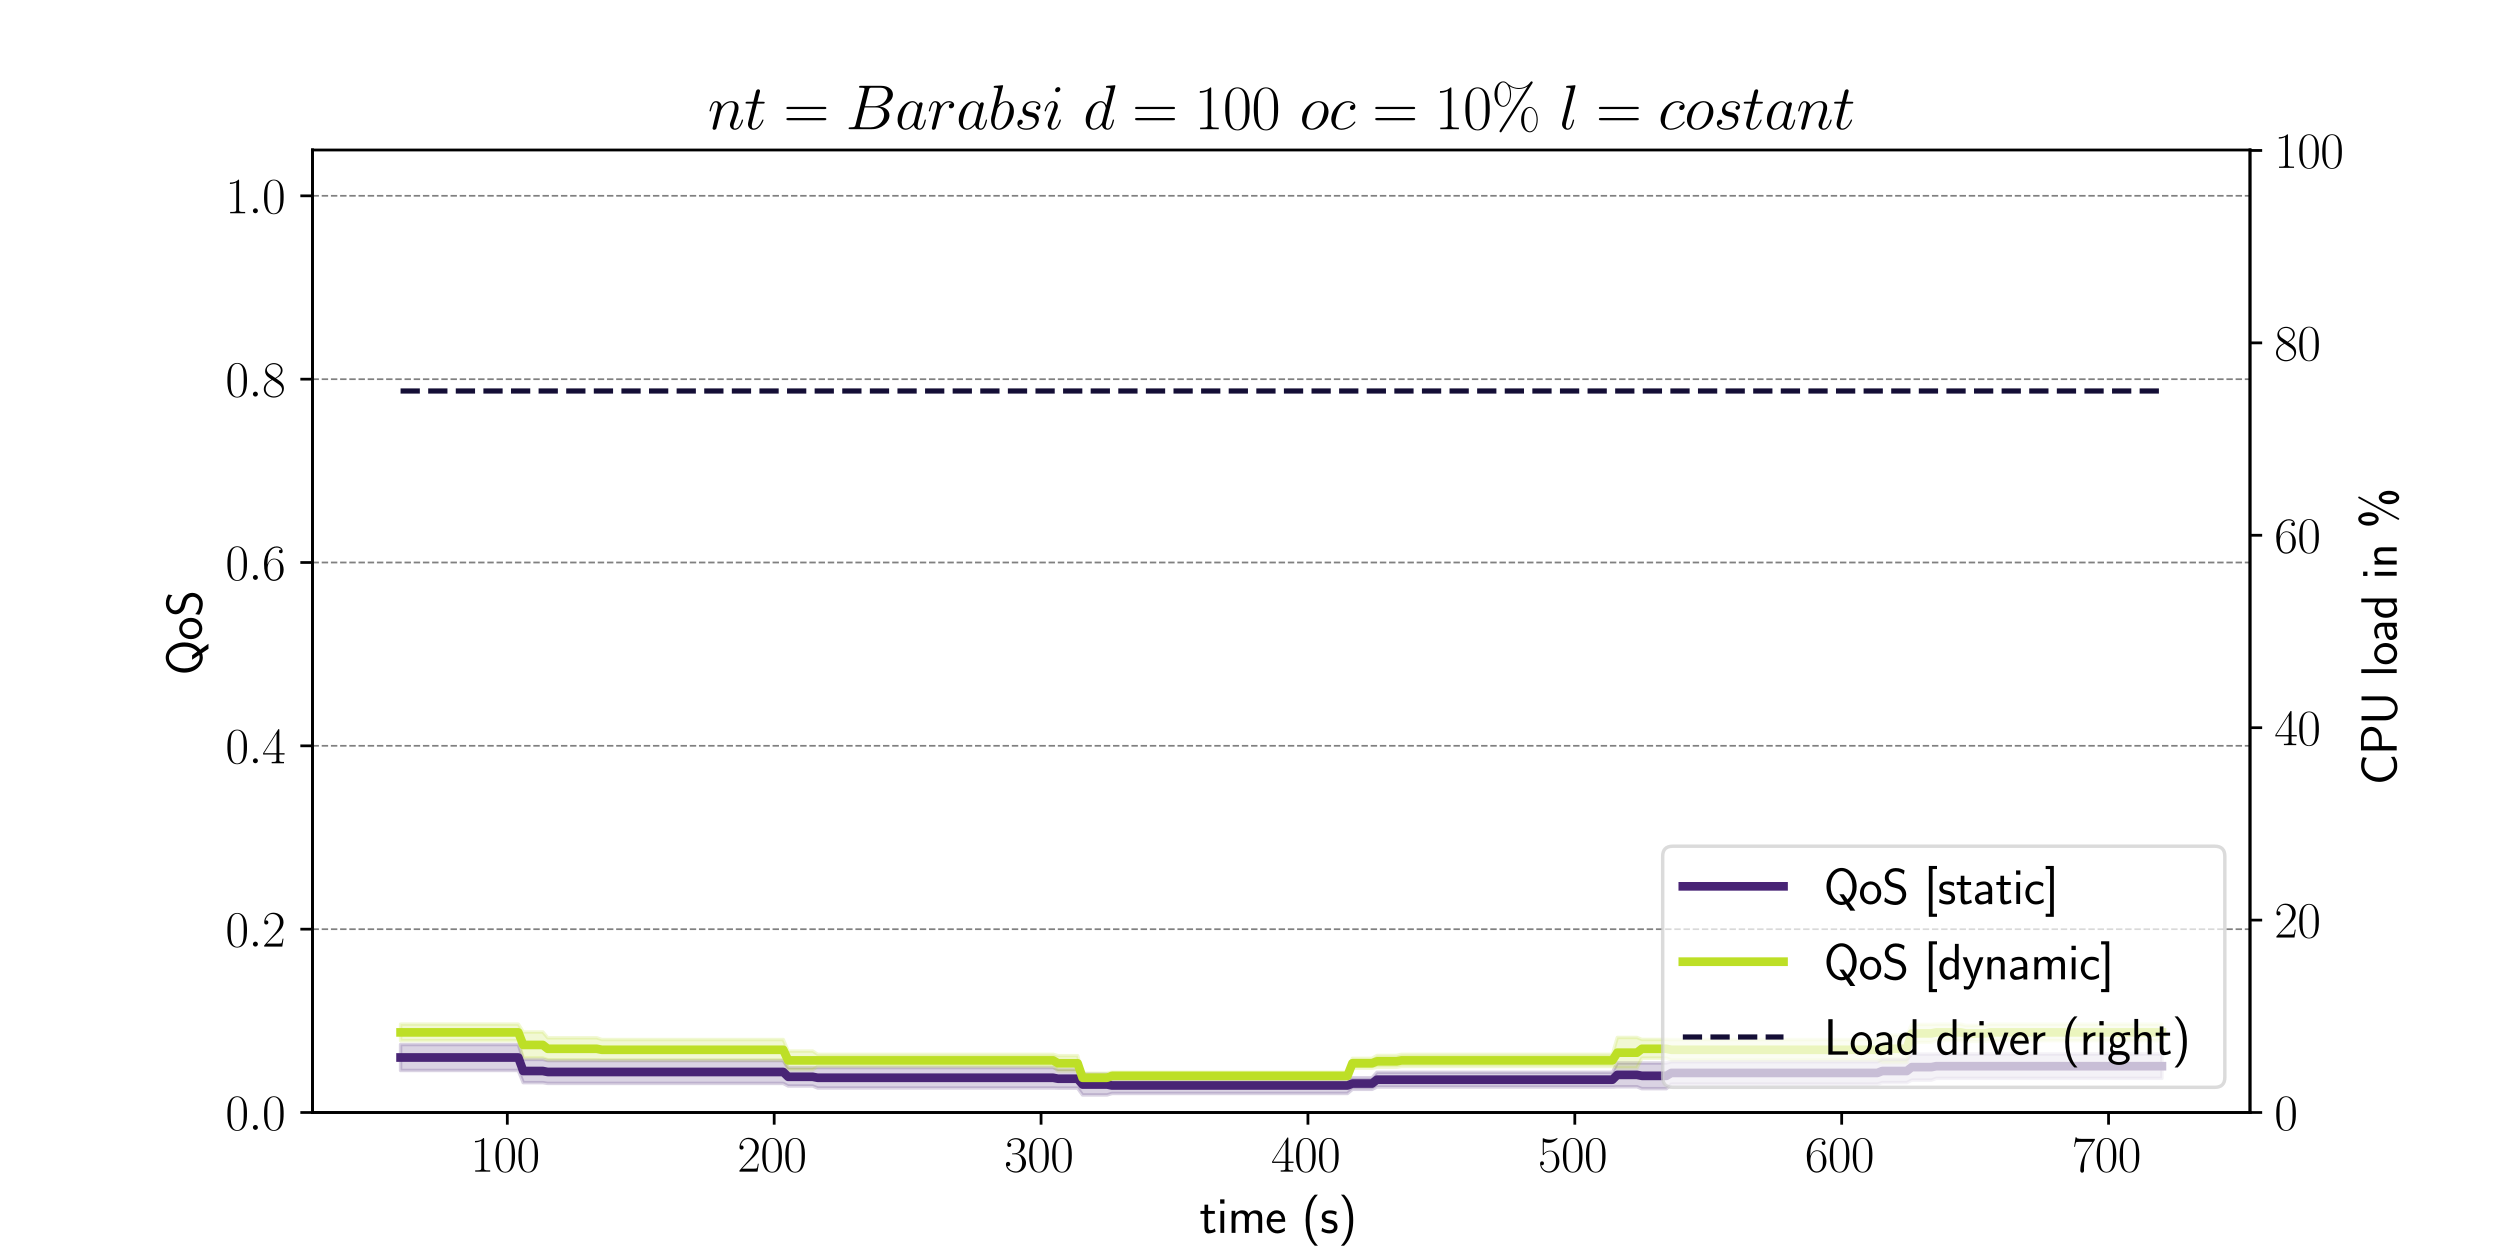 <?xml version="1.0" encoding="utf-8" standalone="no"?>
<!DOCTYPE svg PUBLIC "-//W3C//DTD SVG 1.1//EN"
  "http://www.w3.org/Graphics/SVG/1.1/DTD/svg11.dtd">
<svg xmlns:xlink="http://www.w3.org/1999/xlink" width="720pt" height="360pt" viewBox="0 0 720 360" xmlns="http://www.w3.org/2000/svg" version="1.1">
 <defs>
  <style type="text/css">*{stroke-linejoin: round; stroke-linecap: butt}</style>
 </defs>
 <g id="figure_1">
  <g id="patch_1">
   <path d="M 0 360 
L 720 360 
L 720 0 
L 0 0 
z
" style="fill: #ffffff"/>
  </g>
  <g id="axes_1">
   <g id="patch_2">
    <path d="M 90 320.4 
L 648 320.4 
L 648 43.2 
L 90 43.2 
z
" style="fill: #ffffff"/>
   </g>
   <g id="PolyCollection_1">
    <defs>
     <path id="m0e4a39c87d" d="M 115.364 -51.697 
L 115.364 -59.183 
L 116.777 -59.183 
L 118.19 -59.183 
L 119.603 -59.183 
L 121.016 -59.183 
L 122.429 -59.183 
L 123.842 -59.183 
L 125.255 -59.183 
L 126.668 -59.183 
L 128.081 -59.183 
L 129.494 -59.183 
L 130.907 -59.183 
L 132.32 -59.183 
L 133.733 -59.183 
L 135.146 -59.183 
L 136.559 -59.183 
L 137.972 -59.183 
L 139.385 -59.183 
L 140.798 -59.183 
L 142.211 -59.183 
L 143.624 -59.183 
L 145.037 -59.183 
L 146.45 -59.183 
L 147.863 -59.183 
L 149.276 -59.183 
L 150.689 -54.899 
L 152.102 -54.899 
L 153.515 -54.899 
L 154.928 -54.899 
L 156.341 -54.899 
L 157.754 -54.569 
L 159.167 -54.569 
L 160.58 -54.569 
L 161.993 -54.569 
L 163.406 -54.569 
L 164.819 -54.569 
L 166.232 -54.569 
L 167.645 -54.569 
L 169.058 -54.569 
L 170.471 -54.569 
L 171.884 -54.569 
L 173.297 -54.569 
L 174.71 -54.569 
L 176.123 -54.569 
L 177.536 -54.569 
L 178.949 -54.569 
L 180.362 -54.569 
L 181.775 -54.569 
L 183.188 -54.569 
L 184.601 -54.569 
L 186.014 -54.569 
L 187.427 -54.569 
L 188.84 -54.569 
L 190.253 -54.569 
L 191.666 -54.569 
L 193.08 -54.569 
L 194.493 -54.569 
L 195.906 -54.569 
L 197.319 -54.569 
L 198.732 -54.569 
L 200.145 -54.569 
L 201.558 -54.569 
L 202.971 -54.569 
L 204.384 -54.569 
L 205.797 -54.569 
L 207.21 -54.569 
L 208.623 -54.569 
L 210.036 -54.569 
L 211.449 -54.569 
L 212.862 -54.569 
L 214.275 -54.569 
L 215.688 -54.569 
L 217.101 -54.569 
L 218.514 -54.569 
L 219.927 -54.569 
L 221.34 -54.569 
L 222.753 -54.569 
L 224.166 -54.569 
L 225.579 -54.569 
L 226.992 -52.535 
L 228.405 -52.535 
L 229.818 -52.535 
L 231.231 -52.535 
L 232.644 -52.535 
L 234.057 -52.535 
L 235.47 -52.544 
L 236.883 -52.544 
L 238.296 -52.544 
L 239.709 -52.544 
L 241.122 -52.544 
L 242.535 -52.544 
L 243.948 -52.544 
L 245.361 -52.544 
L 246.774 -52.544 
L 248.187 -52.544 
L 249.6 -52.544 
L 251.013 -52.544 
L 252.426 -52.544 
L 253.839 -52.544 
L 255.252 -52.544 
L 256.665 -52.544 
L 258.078 -52.544 
L 259.491 -52.544 
L 260.904 -52.544 
L 262.317 -52.544 
L 263.73 -52.544 
L 265.143 -52.544 
L 266.556 -52.544 
L 267.969 -52.544 
L 269.382 -52.544 
L 270.795 -52.544 
L 272.208 -52.544 
L 273.621 -52.544 
L 275.034 -52.544 
L 276.447 -52.544 
L 277.86 -52.544 
L 279.273 -52.544 
L 280.687 -52.544 
L 282.1 -52.544 
L 283.513 -52.544 
L 284.926 -52.544 
L 286.339 -52.544 
L 287.752 -52.544 
L 289.165 -52.544 
L 290.578 -52.544 
L 291.991 -52.544 
L 293.404 -52.544 
L 294.817 -52.544 
L 296.23 -52.544 
L 297.643 -52.544 
L 299.056 -52.544 
L 300.469 -52.544 
L 301.882 -52.544 
L 303.295 -52.544 
L 304.708 -52.032 
L 306.121 -52.032 
L 307.534 -52.032 
L 308.947 -52.032 
L 310.36 -52.032 
L 311.773 -50.657 
L 313.186 -50.657 
L 314.599 -50.657 
L 316.012 -50.657 
L 317.425 -50.657 
L 318.838 -50.657 
L 320.251 -49.683 
L 321.664 -49.683 
L 323.077 -49.683 
L 324.49 -49.683 
L 325.903 -49.683 
L 327.316 -49.683 
L 328.729 -49.683 
L 330.142 -49.683 
L 331.555 -49.683 
L 332.968 -49.683 
L 334.381 -49.683 
L 335.794 -49.683 
L 337.207 -49.683 
L 338.62 -49.683 
L 340.033 -49.683 
L 341.446 -49.683 
L 342.859 -49.683 
L 344.272 -49.683 
L 345.685 -49.683 
L 347.098 -49.683 
L 348.511 -49.683 
L 349.924 -49.683 
L 351.337 -49.683 
L 352.75 -49.683 
L 354.163 -49.683 
L 355.576 -49.683 
L 356.989 -49.683 
L 358.402 -49.683 
L 359.815 -49.683 
L 361.228 -49.683 
L 362.641 -49.683 
L 364.054 -49.683 
L 365.467 -49.683 
L 366.88 -49.683 
L 368.293 -49.683 
L 369.707 -49.683 
L 371.12 -49.683 
L 372.533 -49.683 
L 373.946 -49.683 
L 375.359 -49.683 
L 376.772 -49.683 
L 378.185 -49.683 
L 379.598 -49.683 
L 381.011 -49.683 
L 382.424 -49.683 
L 383.837 -49.683 
L 385.25 -49.683 
L 386.663 -49.683 
L 388.076 -49.683 
L 389.489 -49.607 
L 390.902 -49.607 
L 392.315 -49.607 
L 393.728 -49.607 
L 395.141 -49.607 
L 396.554 -51.16 
L 397.967 -51.16 
L 399.38 -51.16 
L 400.793 -51.16 
L 402.206 -51.16 
L 403.619 -51.16 
L 405.032 -51.16 
L 406.445 -51.16 
L 407.858 -51.16 
L 409.271 -51.16 
L 410.684 -51.16 
L 412.097 -51.16 
L 413.51 -51.16 
L 414.923 -51.16 
L 416.336 -51.16 
L 417.749 -51.16 
L 419.162 -51.16 
L 420.575 -51.16 
L 421.988 -51.16 
L 423.401 -51.16 
L 424.814 -51.16 
L 426.227 -51.16 
L 427.64 -51.16 
L 429.053 -51.16 
L 430.466 -51.16 
L 431.879 -51.16 
L 433.292 -51.16 
L 434.705 -51.16 
L 436.118 -51.16 
L 437.531 -51.16 
L 438.944 -51.16 
L 440.357 -51.16 
L 441.77 -51.16 
L 443.183 -51.16 
L 444.596 -51.16 
L 446.009 -51.16 
L 447.422 -51.16 
L 448.835 -51.16 
L 450.248 -51.16 
L 451.661 -51.16 
L 453.074 -51.16 
L 454.487 -51.16 
L 455.9 -51.16 
L 457.313 -51.16 
L 458.727 -51.16 
L 460.14 -51.16 
L 461.553 -51.16 
L 462.966 -51.16 
L 464.379 -51.16 
L 465.792 -53.87 
L 467.205 -53.87 
L 468.618 -53.87 
L 470.031 -53.87 
L 471.444 -53.87 
L 472.857 -53.856 
L 474.27 -53.856 
L 475.683 -53.856 
L 477.096 -53.856 
L 478.509 -53.856 
L 479.922 -53.856 
L 481.335 -54.216 
L 482.748 -54.216 
L 484.161 -54.216 
L 485.574 -54.216 
L 486.987 -54.216 
L 488.4 -54.216 
L 489.813 -54.216 
L 491.226 -54.216 
L 492.639 -54.216 
L 494.052 -54.216 
L 495.465 -54.216 
L 496.878 -54.216 
L 498.291 -54.216 
L 499.704 -54.216 
L 501.117 -54.216 
L 502.53 -54.216 
L 503.943 -54.216 
L 505.356 -54.216 
L 506.769 -54.216 
L 508.182 -54.216 
L 509.595 -54.216 
L 511.008 -54.216 
L 512.421 -54.216 
L 513.834 -54.216 
L 515.247 -54.216 
L 516.66 -54.216 
L 518.073 -54.216 
L 519.486 -54.216 
L 520.899 -54.216 
L 522.312 -54.216 
L 523.725 -54.216 
L 525.138 -54.216 
L 526.551 -54.216 
L 527.964 -54.216 
L 529.377 -54.216 
L 530.79 -54.216 
L 532.203 -54.216 
L 533.616 -54.216 
L 535.029 -54.216 
L 536.442 -54.216 
L 537.855 -54.216 
L 539.268 -54.216 
L 540.681 -54.216 
L 542.094 -54.899 
L 543.507 -54.899 
L 544.92 -54.899 
L 546.334 -54.899 
L 547.747 -54.899 
L 549.16 -54.899 
L 550.573 -56.404 
L 551.986 -56.404 
L 553.399 -56.404 
L 554.812 -56.404 
L 556.225 -56.404 
L 557.638 -56.441 
L 559.051 -56.441 
L 560.464 -56.441 
L 561.877 -56.441 
L 563.29 -56.441 
L 564.703 -56.441 
L 566.116 -56.441 
L 567.529 -56.441 
L 568.942 -56.441 
L 570.355 -56.441 
L 571.768 -56.441 
L 573.181 -56.441 
L 574.594 -56.441 
L 576.007 -56.441 
L 577.42 -56.441 
L 578.833 -56.441 
L 580.246 -56.441 
L 581.659 -56.441 
L 583.072 -56.441 
L 584.485 -56.441 
L 585.898 -56.441 
L 587.311 -56.441 
L 588.724 -56.441 
L 590.137 -56.441 
L 591.55 -56.441 
L 592.963 -56.441 
L 594.376 -56.441 
L 595.789 -56.441 
L 597.202 -56.441 
L 598.615 -56.441 
L 600.028 -56.441 
L 601.441 -56.441 
L 602.854 -56.441 
L 604.267 -56.441 
L 605.68 -56.441 
L 607.093 -56.441 
L 608.506 -56.441 
L 609.919 -56.441 
L 611.332 -56.441 
L 612.745 -56.441 
L 614.158 -56.441 
L 615.571 -56.441 
L 616.984 -56.441 
L 618.397 -56.441 
L 619.81 -56.441 
L 621.223 -56.441 
L 622.636 -56.441 
L 622.636 -49.437 
L 622.636 -49.437 
L 621.223 -49.437 
L 619.81 -49.437 
L 618.397 -49.437 
L 616.984 -49.437 
L 615.571 -49.437 
L 614.158 -49.437 
L 612.745 -49.437 
L 611.332 -49.437 
L 609.919 -49.437 
L 608.506 -49.437 
L 607.093 -49.437 
L 605.68 -49.437 
L 604.267 -49.437 
L 602.854 -49.437 
L 601.441 -49.437 
L 600.028 -49.437 
L 598.615 -49.437 
L 597.202 -49.437 
L 595.789 -49.437 
L 594.376 -49.437 
L 592.963 -49.437 
L 591.55 -49.437 
L 590.137 -49.437 
L 588.724 -49.437 
L 587.311 -49.437 
L 585.898 -49.437 
L 584.485 -49.437 
L 583.072 -49.437 
L 581.659 -49.437 
L 580.246 -49.437 
L 578.833 -49.437 
L 577.42 -49.437 
L 576.007 -49.437 
L 574.594 -49.437 
L 573.181 -49.437 
L 571.768 -49.437 
L 570.355 -49.437 
L 568.942 -49.437 
L 567.529 -49.437 
L 566.116 -49.437 
L 564.703 -49.437 
L 563.29 -49.437 
L 561.877 -49.437 
L 560.464 -49.437 
L 559.051 -49.437 
L 557.638 -49.437 
L 556.225 -48.918 
L 554.812 -48.918 
L 553.399 -48.918 
L 551.986 -48.918 
L 550.573 -48.918 
L 549.16 -48.2 
L 547.747 -48.2 
L 546.334 -48.2 
L 544.92 -48.2 
L 543.507 -48.2 
L 542.094 -48.2 
L 540.681 -47.771 
L 539.268 -47.771 
L 537.855 -47.771 
L 536.442 -47.771 
L 535.029 -47.771 
L 533.616 -47.771 
L 532.203 -47.771 
L 530.79 -47.771 
L 529.377 -47.771 
L 527.964 -47.771 
L 526.551 -47.771 
L 525.138 -47.771 
L 523.725 -47.771 
L 522.312 -47.771 
L 520.899 -47.771 
L 519.486 -47.771 
L 518.073 -47.771 
L 516.66 -47.771 
L 515.247 -47.771 
L 513.834 -47.771 
L 512.421 -47.771 
L 511.008 -47.771 
L 509.595 -47.771 
L 508.182 -47.771 
L 506.769 -47.771 
L 505.356 -47.771 
L 503.943 -47.771 
L 502.53 -47.771 
L 501.117 -47.771 
L 499.704 -47.771 
L 498.291 -47.771 
L 496.878 -47.771 
L 495.465 -47.771 
L 494.052 -47.771 
L 492.639 -47.771 
L 491.226 -47.771 
L 489.813 -47.771 
L 488.4 -47.771 
L 486.987 -47.771 
L 485.574 -47.771 
L 484.161 -47.771 
L 482.748 -47.771 
L 481.335 -47.771 
L 479.922 -46.464 
L 478.509 -46.464 
L 477.096 -46.464 
L 475.683 -46.464 
L 474.27 -46.464 
L 472.857 -46.464 
L 471.444 -47.006 
L 470.031 -47.006 
L 468.618 -47.006 
L 467.205 -47.006 
L 465.792 -47.006 
L 464.379 -46.936 
L 462.966 -46.936 
L 461.553 -46.936 
L 460.14 -46.936 
L 458.727 -46.936 
L 457.313 -46.936 
L 455.9 -46.936 
L 454.487 -46.936 
L 453.074 -46.936 
L 451.661 -46.936 
L 450.248 -46.936 
L 448.835 -46.936 
L 447.422 -46.936 
L 446.009 -46.936 
L 444.596 -46.936 
L 443.183 -46.936 
L 441.77 -46.936 
L 440.357 -46.936 
L 438.944 -46.936 
L 437.531 -46.936 
L 436.118 -46.936 
L 434.705 -46.936 
L 433.292 -46.936 
L 431.879 -46.936 
L 430.466 -46.936 
L 429.053 -46.936 
L 427.64 -46.936 
L 426.227 -46.936 
L 424.814 -46.936 
L 423.401 -46.936 
L 421.988 -46.936 
L 420.575 -46.936 
L 419.162 -46.936 
L 417.749 -46.936 
L 416.336 -46.936 
L 414.923 -46.936 
L 413.51 -46.936 
L 412.097 -46.936 
L 410.684 -46.936 
L 409.271 -46.936 
L 407.858 -46.936 
L 406.445 -46.936 
L 405.032 -46.936 
L 403.619 -46.936 
L 402.206 -46.936 
L 400.793 -46.936 
L 399.38 -46.936 
L 397.967 -46.936 
L 396.554 -46.936 
L 395.141 -46.267 
L 393.728 -46.267 
L 392.315 -46.267 
L 390.902 -46.267 
L 389.489 -46.267 
L 388.076 -45.08 
L 386.663 -45.08 
L 385.25 -45.08 
L 383.837 -45.08 
L 382.424 -45.08 
L 381.011 -45.08 
L 379.598 -45.08 
L 378.185 -45.08 
L 376.772 -45.08 
L 375.359 -45.08 
L 373.946 -45.08 
L 372.533 -45.08 
L 371.12 -45.08 
L 369.707 -45.08 
L 368.293 -45.08 
L 366.88 -45.08 
L 365.467 -45.08 
L 364.054 -45.08 
L 362.641 -45.08 
L 361.228 -45.08 
L 359.815 -45.08 
L 358.402 -45.08 
L 356.989 -45.08 
L 355.576 -45.08 
L 354.163 -45.08 
L 352.75 -45.08 
L 351.337 -45.08 
L 349.924 -45.08 
L 348.511 -45.08 
L 347.098 -45.08 
L 345.685 -45.08 
L 344.272 -45.08 
L 342.859 -45.08 
L 341.446 -45.08 
L 340.033 -45.08 
L 338.62 -45.08 
L 337.207 -45.08 
L 335.794 -45.08 
L 334.381 -45.08 
L 332.968 -45.08 
L 331.555 -45.08 
L 330.142 -45.08 
L 328.729 -45.08 
L 327.316 -45.08 
L 325.903 -45.08 
L 324.49 -45.08 
L 323.077 -45.08 
L 321.664 -45.08 
L 320.251 -45.08 
L 318.838 -44.661 
L 317.425 -44.661 
L 316.012 -44.661 
L 314.599 -44.661 
L 313.186 -44.661 
L 311.773 -44.661 
L 310.36 -46.621 
L 308.947 -46.621 
L 307.534 -46.621 
L 306.121 -46.621 
L 304.708 -46.621 
L 303.295 -46.664 
L 301.882 -46.664 
L 300.469 -46.664 
L 299.056 -46.664 
L 297.643 -46.664 
L 296.23 -46.664 
L 294.817 -46.664 
L 293.404 -46.664 
L 291.991 -46.664 
L 290.578 -46.664 
L 289.165 -46.664 
L 287.752 -46.664 
L 286.339 -46.664 
L 284.926 -46.664 
L 283.513 -46.664 
L 282.1 -46.664 
L 280.687 -46.664 
L 279.273 -46.664 
L 277.86 -46.664 
L 276.447 -46.664 
L 275.034 -46.664 
L 273.621 -46.664 
L 272.208 -46.664 
L 270.795 -46.664 
L 269.382 -46.664 
L 267.969 -46.664 
L 266.556 -46.664 
L 265.143 -46.664 
L 263.73 -46.664 
L 262.317 -46.664 
L 260.904 -46.664 
L 259.491 -46.664 
L 258.078 -46.664 
L 256.665 -46.664 
L 255.252 -46.664 
L 253.839 -46.664 
L 252.426 -46.664 
L 251.013 -46.664 
L 249.6 -46.664 
L 248.187 -46.664 
L 246.774 -46.664 
L 245.361 -46.664 
L 243.948 -46.664 
L 242.535 -46.664 
L 241.122 -46.664 
L 239.709 -46.664 
L 238.296 -46.664 
L 236.883 -46.664 
L 235.47 -46.664 
L 234.057 -47.229 
L 232.644 -47.229 
L 231.231 -47.229 
L 229.818 -47.229 
L 228.405 -47.229 
L 226.992 -47.229 
L 225.579 -47.974 
L 224.166 -47.974 
L 222.753 -47.974 
L 221.34 -47.974 
L 219.927 -47.974 
L 218.514 -47.974 
L 217.101 -47.974 
L 215.688 -47.974 
L 214.275 -47.974 
L 212.862 -47.974 
L 211.449 -47.974 
L 210.036 -47.974 
L 208.623 -47.974 
L 207.21 -47.974 
L 205.797 -47.974 
L 204.384 -47.974 
L 202.971 -47.974 
L 201.558 -47.974 
L 200.145 -47.974 
L 198.732 -47.974 
L 197.319 -47.974 
L 195.906 -47.974 
L 194.493 -47.974 
L 193.08 -47.974 
L 191.666 -47.974 
L 190.253 -47.974 
L 188.84 -47.974 
L 187.427 -47.974 
L 186.014 -47.974 
L 184.601 -47.974 
L 183.188 -47.974 
L 181.775 -47.974 
L 180.362 -47.974 
L 178.949 -47.974 
L 177.536 -47.974 
L 176.123 -47.974 
L 174.71 -47.974 
L 173.297 -47.974 
L 171.884 -47.974 
L 170.471 -47.974 
L 169.058 -47.974 
L 167.645 -47.974 
L 166.232 -47.974 
L 164.819 -47.974 
L 163.406 -47.974 
L 161.993 -47.974 
L 160.58 -47.974 
L 159.167 -47.974 
L 157.754 -47.974 
L 156.341 -48.2 
L 154.928 -48.2 
L 153.515 -48.2 
L 152.102 -48.2 
L 150.689 -48.2 
L 149.276 -51.697 
L 147.863 -51.697 
L 146.45 -51.697 
L 145.037 -51.697 
L 143.624 -51.697 
L 142.211 -51.697 
L 140.798 -51.697 
L 139.385 -51.697 
L 137.972 -51.697 
L 136.559 -51.697 
L 135.146 -51.697 
L 133.733 -51.697 
L 132.32 -51.697 
L 130.907 -51.697 
L 129.494 -51.697 
L 128.081 -51.697 
L 126.668 -51.697 
L 125.255 -51.697 
L 123.842 -51.697 
L 122.429 -51.697 
L 121.016 -51.697 
L 119.603 -51.697 
L 118.19 -51.697 
L 116.777 -51.697 
L 115.364 -51.697 
z
" style="stroke: #482475; stroke-opacity: 0.2"/>
    </defs>
    <g clip-path="url(#p078fef2adb)">
     <use xlink:href="#m0e4a39c87d" x="0" y="360" style="fill: #482475; fill-opacity: 0.2; stroke: #482475; stroke-opacity: 0.2"/>
    </g>
   </g>
   <g id="PolyCollection_2">
    <defs>
     <path id="md5f1268feb" d="M 115.364 -60.289 
L 115.364 -65.041 
L 116.777 -65.041 
L 118.19 -65.041 
L 119.603 -65.041 
L 121.016 -65.041 
L 122.429 -65.041 
L 123.842 -65.041 
L 125.255 -65.041 
L 126.668 -65.041 
L 128.081 -65.041 
L 129.494 -65.041 
L 130.907 -65.041 
L 132.32 -65.041 
L 133.733 -65.041 
L 135.146 -65.041 
L 136.559 -65.041 
L 137.972 -65.041 
L 139.385 -65.041 
L 140.798 -65.041 
L 142.211 -65.041 
L 143.624 -65.041 
L 145.037 -65.041 
L 146.45 -65.041 
L 147.863 -65.041 
L 149.276 -65.041 
L 150.689 -62.786 
L 152.102 -62.786 
L 153.515 -62.786 
L 154.928 -62.786 
L 156.341 -62.786 
L 157.754 -61.109 
L 159.167 -61.109 
L 160.58 -61.109 
L 161.993 -61.109 
L 163.406 -61.109 
L 164.819 -61.109 
L 166.232 -61.109 
L 167.645 -61.109 
L 169.058 -61.109 
L 170.471 -61.109 
L 171.884 -61.109 
L 173.297 -60.615 
L 174.71 -60.615 
L 176.123 -60.615 
L 177.536 -60.615 
L 178.949 -60.615 
L 180.362 -60.615 
L 181.775 -60.615 
L 183.188 -60.615 
L 184.601 -60.615 
L 186.014 -60.615 
L 187.427 -60.615 
L 188.84 -60.615 
L 190.253 -60.615 
L 191.666 -60.615 
L 193.08 -60.615 
L 194.493 -60.615 
L 195.906 -60.615 
L 197.319 -60.615 
L 198.732 -60.615 
L 200.145 -60.615 
L 201.558 -60.615 
L 202.971 -60.615 
L 204.384 -60.615 
L 205.797 -60.615 
L 207.21 -60.615 
L 208.623 -60.615 
L 210.036 -60.615 
L 211.449 -60.615 
L 212.862 -60.615 
L 214.275 -60.615 
L 215.688 -60.615 
L 217.101 -60.615 
L 218.514 -60.615 
L 219.927 -60.615 
L 221.34 -60.615 
L 222.753 -60.615 
L 224.166 -60.615 
L 225.579 -60.615 
L 226.992 -57.299 
L 228.405 -57.299 
L 229.818 -57.299 
L 231.231 -57.299 
L 232.644 -57.299 
L 234.057 -57.299 
L 235.47 -56.358 
L 236.883 -56.358 
L 238.296 -56.358 
L 239.709 -56.358 
L 241.122 -56.358 
L 242.535 -56.358 
L 243.948 -56.358 
L 245.361 -56.358 
L 246.774 -56.358 
L 248.187 -56.358 
L 249.6 -56.358 
L 251.013 -56.358 
L 252.426 -56.358 
L 253.839 -56.358 
L 255.252 -56.358 
L 256.665 -56.358 
L 258.078 -56.358 
L 259.491 -56.358 
L 260.904 -56.358 
L 262.317 -56.358 
L 263.73 -56.358 
L 265.143 -56.358 
L 266.556 -56.358 
L 267.969 -56.358 
L 269.382 -56.358 
L 270.795 -56.358 
L 272.208 -56.358 
L 273.621 -56.358 
L 275.034 -56.358 
L 276.447 -56.358 
L 277.86 -56.358 
L 279.273 -56.358 
L 280.687 -56.358 
L 282.1 -56.358 
L 283.513 -56.358 
L 284.926 -56.358 
L 286.339 -56.358 
L 287.752 -56.358 
L 289.165 -56.358 
L 290.578 -56.358 
L 291.991 -56.358 
L 293.404 -56.358 
L 294.817 -56.358 
L 296.23 -56.358 
L 297.643 -56.358 
L 299.056 -56.358 
L 300.469 -56.358 
L 301.882 -56.358 
L 303.295 -56.358 
L 304.708 -55.966 
L 306.121 -55.966 
L 307.534 -55.966 
L 308.947 -55.966 
L 310.36 -55.966 
L 311.773 -50.898 
L 313.186 -50.898 
L 314.599 -50.898 
L 316.012 -50.898 
L 317.425 -50.898 
L 318.838 -50.898 
L 320.251 -51.216 
L 321.664 -51.216 
L 323.077 -51.216 
L 324.49 -51.216 
L 325.903 -51.216 
L 327.316 -51.216 
L 328.729 -51.216 
L 330.142 -51.216 
L 331.555 -51.216 
L 332.968 -51.216 
L 334.381 -51.216 
L 335.794 -51.216 
L 337.207 -51.216 
L 338.62 -51.216 
L 340.033 -51.216 
L 341.446 -51.216 
L 342.859 -51.216 
L 344.272 -51.216 
L 345.685 -51.216 
L 347.098 -51.216 
L 348.511 -51.216 
L 349.924 -51.216 
L 351.337 -51.216 
L 352.75 -51.216 
L 354.163 -51.216 
L 355.576 -51.216 
L 356.989 -51.216 
L 358.402 -51.216 
L 359.815 -51.216 
L 361.228 -51.216 
L 362.641 -51.216 
L 364.054 -51.216 
L 365.467 -51.216 
L 366.88 -51.216 
L 368.293 -51.216 
L 369.707 -51.216 
L 371.12 -51.216 
L 372.533 -51.216 
L 373.946 -51.216 
L 375.359 -51.216 
L 376.772 -51.216 
L 378.185 -51.216 
L 379.598 -51.216 
L 381.011 -51.216 
L 382.424 -51.216 
L 383.837 -51.216 
L 385.25 -51.216 
L 386.663 -51.216 
L 388.076 -51.216 
L 389.489 -55.194 
L 390.902 -55.194 
L 392.315 -55.194 
L 393.728 -55.194 
L 395.141 -55.194 
L 396.554 -56.019 
L 397.967 -56.019 
L 399.38 -56.019 
L 400.793 -56.019 
L 402.206 -56.019 
L 403.619 -56.358 
L 405.032 -56.358 
L 406.445 -56.358 
L 407.858 -56.358 
L 409.271 -56.358 
L 410.684 -56.358 
L 412.097 -56.358 
L 413.51 -56.358 
L 414.923 -56.358 
L 416.336 -56.358 
L 417.749 -56.358 
L 419.162 -56.358 
L 420.575 -56.358 
L 421.988 -56.358 
L 423.401 -56.358 
L 424.814 -56.358 
L 426.227 -56.358 
L 427.64 -56.358 
L 429.053 -56.358 
L 430.466 -56.358 
L 431.879 -56.358 
L 433.292 -56.358 
L 434.705 -56.358 
L 436.118 -56.358 
L 437.531 -56.358 
L 438.944 -56.358 
L 440.357 -56.358 
L 441.77 -56.358 
L 443.183 -56.358 
L 444.596 -56.358 
L 446.009 -56.358 
L 447.422 -56.358 
L 448.835 -56.358 
L 450.248 -56.358 
L 451.661 -56.358 
L 453.074 -56.358 
L 454.487 -56.358 
L 455.9 -56.358 
L 457.313 -56.358 
L 458.727 -56.358 
L 460.14 -56.358 
L 461.553 -56.358 
L 462.966 -56.358 
L 464.379 -56.358 
L 465.792 -61.215 
L 467.205 -61.215 
L 468.618 -61.215 
L 470.031 -61.215 
L 471.444 -61.215 
L 472.857 -60.633 
L 474.27 -60.633 
L 475.683 -60.633 
L 477.096 -60.633 
L 478.509 -60.633 
L 479.922 -60.633 
L 481.335 -60.615 
L 482.748 -60.615 
L 484.161 -60.615 
L 485.574 -60.615 
L 486.987 -60.615 
L 488.4 -60.615 
L 489.813 -60.615 
L 491.226 -60.615 
L 492.639 -60.615 
L 494.052 -60.615 
L 495.465 -60.615 
L 496.878 -60.615 
L 498.291 -60.615 
L 499.704 -60.615 
L 501.117 -60.615 
L 502.53 -60.615 
L 503.943 -60.615 
L 505.356 -60.615 
L 506.769 -60.615 
L 508.182 -60.615 
L 509.595 -60.615 
L 511.008 -60.615 
L 512.421 -60.615 
L 513.834 -60.615 
L 515.247 -60.615 
L 516.66 -60.615 
L 518.073 -60.615 
L 519.486 -60.615 
L 520.899 -60.615 
L 522.312 -60.615 
L 523.725 -60.615 
L 525.138 -60.615 
L 526.551 -60.615 
L 527.964 -60.615 
L 529.377 -60.615 
L 530.79 -60.615 
L 532.203 -60.615 
L 533.616 -60.615 
L 535.029 -60.615 
L 536.442 -60.615 
L 537.855 -60.615 
L 539.268 -60.615 
L 540.681 -60.615 
L 542.094 -61.892 
L 543.507 -61.892 
L 544.92 -61.892 
L 546.334 -61.892 
L 547.747 -61.892 
L 549.16 -61.892 
L 550.573 -64.974 
L 551.986 -64.974 
L 553.399 -64.974 
L 554.812 -64.974 
L 556.225 -64.974 
L 557.638 -65.041 
L 559.051 -65.041 
L 560.464 -65.041 
L 561.877 -65.041 
L 563.29 -65.041 
L 564.703 -65.041 
L 566.116 -64.689 
L 567.529 -64.689 
L 568.942 -64.689 
L 570.355 -64.689 
L 571.768 -64.689 
L 573.181 -65.041 
L 574.594 -65.041 
L 576.007 -65.041 
L 577.42 -65.041 
L 578.833 -65.041 
L 580.246 -65.041 
L 581.659 -65.041 
L 583.072 -65.041 
L 584.485 -65.041 
L 585.898 -65.041 
L 587.311 -65.041 
L 588.724 -65.041 
L 590.137 -65.041 
L 591.55 -65.041 
L 592.963 -65.041 
L 594.376 -65.041 
L 595.789 -65.041 
L 597.202 -65.041 
L 598.615 -65.041 
L 600.028 -65.041 
L 601.441 -65.041 
L 602.854 -65.041 
L 604.267 -65.041 
L 605.68 -65.041 
L 607.093 -65.041 
L 608.506 -65.041 
L 609.919 -65.041 
L 611.332 -65.041 
L 612.745 -65.041 
L 614.158 -65.041 
L 615.571 -65.041 
L 616.984 -65.041 
L 618.397 -65.041 
L 619.81 -65.041 
L 621.223 -65.041 
L 622.636 -65.041 
L 622.636 -60.289 
L 622.636 -60.289 
L 621.223 -60.289 
L 619.81 -60.289 
L 618.397 -60.289 
L 616.984 -60.289 
L 615.571 -60.289 
L 614.158 -60.289 
L 612.745 -60.289 
L 611.332 -60.289 
L 609.919 -60.289 
L 608.506 -60.289 
L 607.093 -60.289 
L 605.68 -60.289 
L 604.267 -60.289 
L 602.854 -60.289 
L 601.441 -60.289 
L 600.028 -60.289 
L 598.615 -60.289 
L 597.202 -60.289 
L 595.789 -60.289 
L 594.376 -60.289 
L 592.963 -60.289 
L 591.55 -60.289 
L 590.137 -60.289 
L 588.724 -60.289 
L 587.311 -60.289 
L 585.898 -60.289 
L 584.485 -60.289 
L 583.072 -60.289 
L 581.659 -60.289 
L 580.246 -60.289 
L 578.833 -60.289 
L 577.42 -60.289 
L 576.007 -60.289 
L 574.594 -60.289 
L 573.181 -60.289 
L 571.768 -60.086 
L 570.355 -60.086 
L 568.942 -60.086 
L 567.529 -60.086 
L 566.116 -60.086 
L 564.703 -60.289 
L 563.29 -60.289 
L 561.877 -60.289 
L 560.464 -60.289 
L 559.051 -60.289 
L 557.638 -60.289 
L 556.225 -59.801 
L 554.812 -59.801 
L 553.399 -59.801 
L 551.986 -59.801 
L 550.573 -59.801 
L 549.16 -53.99 
L 547.747 -53.99 
L 546.334 -53.99 
L 544.92 -53.99 
L 543.507 -53.99 
L 542.094 -53.99 
L 540.681 -54.712 
L 539.268 -54.712 
L 537.855 -54.712 
L 536.442 -54.712 
L 535.029 -54.712 
L 533.616 -54.712 
L 532.203 -54.712 
L 530.79 -54.712 
L 529.377 -54.712 
L 527.964 -54.712 
L 526.551 -54.712 
L 525.138 -54.712 
L 523.725 -54.712 
L 522.312 -54.712 
L 520.899 -54.712 
L 519.486 -54.712 
L 518.073 -54.712 
L 516.66 -54.712 
L 515.247 -54.712 
L 513.834 -54.712 
L 512.421 -54.712 
L 511.008 -54.712 
L 509.595 -54.712 
L 508.182 -54.712 
L 506.769 -54.712 
L 505.356 -54.712 
L 503.943 -54.712 
L 502.53 -54.712 
L 501.117 -54.712 
L 499.704 -54.712 
L 498.291 -54.712 
L 496.878 -54.712 
L 495.465 -54.712 
L 494.052 -54.712 
L 492.639 -54.712 
L 491.226 -54.712 
L 489.813 -54.712 
L 488.4 -54.712 
L 486.987 -54.712 
L 485.574 -54.712 
L 484.161 -54.712 
L 482.748 -54.712 
L 481.335 -54.712 
L 479.922 -55.249 
L 478.509 -55.249 
L 477.096 -55.249 
L 475.683 -55.249 
L 474.27 -55.249 
L 472.857 -55.249 
L 471.444 -52.444 
L 470.031 -52.444 
L 468.618 -52.444 
L 467.205 -52.444 
L 465.792 -52.444 
L 464.379 -52.855 
L 462.966 -52.855 
L 461.553 -52.855 
L 460.14 -52.855 
L 458.727 -52.855 
L 457.313 -52.855 
L 455.9 -52.855 
L 454.487 -52.855 
L 453.074 -52.855 
L 451.661 -52.855 
L 450.248 -52.855 
L 448.835 -52.855 
L 447.422 -52.855 
L 446.009 -52.855 
L 444.596 -52.855 
L 443.183 -52.855 
L 441.77 -52.855 
L 440.357 -52.855 
L 438.944 -52.855 
L 437.531 -52.855 
L 436.118 -52.855 
L 434.705 -52.855 
L 433.292 -52.855 
L 431.879 -52.855 
L 430.466 -52.855 
L 429.053 -52.855 
L 427.64 -52.855 
L 426.227 -52.855 
L 424.814 -52.855 
L 423.401 -52.855 
L 421.988 -52.855 
L 420.575 -52.855 
L 419.162 -52.855 
L 417.749 -52.855 
L 416.336 -52.855 
L 414.923 -52.855 
L 413.51 -52.855 
L 412.097 -52.855 
L 410.684 -52.855 
L 409.271 -52.855 
L 407.858 -52.855 
L 406.445 -52.855 
L 405.032 -52.855 
L 403.619 -52.855 
L 402.206 -52.638 
L 400.793 -52.638 
L 399.38 -52.638 
L 397.967 -52.638 
L 396.554 -52.638 
L 395.141 -52.351 
L 393.728 -52.351 
L 392.315 -52.351 
L 390.902 -52.351 
L 389.489 -52.351 
L 388.076 -49.104 
L 386.663 -49.104 
L 385.25 -49.104 
L 383.837 -49.104 
L 382.424 -49.104 
L 381.011 -49.104 
L 379.598 -49.104 
L 378.185 -49.104 
L 376.772 -49.104 
L 375.359 -49.104 
L 373.946 -49.104 
L 372.533 -49.104 
L 371.12 -49.104 
L 369.707 -49.104 
L 368.293 -49.104 
L 366.88 -49.104 
L 365.467 -49.104 
L 364.054 -49.104 
L 362.641 -49.104 
L 361.228 -49.104 
L 359.815 -49.104 
L 358.402 -49.104 
L 356.989 -49.104 
L 355.576 -49.104 
L 354.163 -49.104 
L 352.75 -49.104 
L 351.337 -49.104 
L 349.924 -49.104 
L 348.511 -49.104 
L 347.098 -49.104 
L 345.685 -49.104 
L 344.272 -49.104 
L 342.859 -49.104 
L 341.446 -49.104 
L 340.033 -49.104 
L 338.62 -49.104 
L 337.207 -49.104 
L 335.794 -49.104 
L 334.381 -49.104 
L 332.968 -49.104 
L 331.555 -49.104 
L 330.142 -49.104 
L 328.729 -49.104 
L 327.316 -49.104 
L 325.903 -49.104 
L 324.49 -49.104 
L 323.077 -49.104 
L 321.664 -49.104 
L 320.251 -49.104 
L 318.838 -48.311 
L 317.425 -48.311 
L 316.012 -48.311 
L 314.599 -48.311 
L 313.186 -48.311 
L 311.773 -48.311 
L 310.36 -51.58 
L 308.947 -51.58 
L 307.534 -51.58 
L 306.121 -51.58 
L 304.708 -51.58 
L 303.295 -52.855 
L 301.882 -52.855 
L 300.469 -52.855 
L 299.056 -52.855 
L 297.643 -52.855 
L 296.23 -52.855 
L 294.817 -52.855 
L 293.404 -52.855 
L 291.991 -52.855 
L 290.578 -52.855 
L 289.165 -52.855 
L 287.752 -52.855 
L 286.339 -52.855 
L 284.926 -52.855 
L 283.513 -52.855 
L 282.1 -52.855 
L 280.687 -52.855 
L 279.273 -52.855 
L 277.86 -52.855 
L 276.447 -52.855 
L 275.034 -52.855 
L 273.621 -52.855 
L 272.208 -52.855 
L 270.795 -52.855 
L 269.382 -52.855 
L 267.969 -52.855 
L 266.556 -52.855 
L 265.143 -52.855 
L 263.73 -52.855 
L 262.317 -52.855 
L 260.904 -52.855 
L 259.491 -52.855 
L 258.078 -52.855 
L 256.665 -52.855 
L 255.252 -52.855 
L 253.839 -52.855 
L 252.426 -52.855 
L 251.013 -52.855 
L 249.6 -52.855 
L 248.187 -52.855 
L 246.774 -52.855 
L 245.361 -52.855 
L 243.948 -52.855 
L 242.535 -52.855 
L 241.122 -52.855 
L 239.709 -52.855 
L 238.296 -52.855 
L 236.883 -52.855 
L 235.47 -52.855 
L 234.057 -51.914 
L 232.644 -51.914 
L 231.231 -51.914 
L 229.818 -51.914 
L 228.405 -51.914 
L 226.992 -51.914 
L 225.579 -54.712 
L 224.166 -54.712 
L 222.753 -54.712 
L 221.34 -54.712 
L 219.927 -54.712 
L 218.514 -54.712 
L 217.101 -54.712 
L 215.688 -54.712 
L 214.275 -54.712 
L 212.862 -54.712 
L 211.449 -54.712 
L 210.036 -54.712 
L 208.623 -54.712 
L 207.21 -54.712 
L 205.797 -54.712 
L 204.384 -54.712 
L 202.971 -54.712 
L 201.558 -54.712 
L 200.145 -54.712 
L 198.732 -54.712 
L 197.319 -54.712 
L 195.906 -54.712 
L 194.493 -54.712 
L 193.08 -54.712 
L 191.666 -54.712 
L 190.253 -54.712 
L 188.84 -54.712 
L 187.427 -54.712 
L 186.014 -54.712 
L 184.601 -54.712 
L 183.188 -54.712 
L 181.775 -54.712 
L 180.362 -54.712 
L 178.949 -54.712 
L 177.536 -54.712 
L 176.123 -54.712 
L 174.71 -54.712 
L 173.297 -54.712 
L 171.884 -54.773 
L 170.471 -54.773 
L 169.058 -54.773 
L 167.645 -54.773 
L 166.232 -54.773 
L 164.819 -54.773 
L 163.406 -54.773 
L 161.993 -54.773 
L 160.58 -54.773 
L 159.167 -54.773 
L 157.754 -54.773 
L 156.341 -55.319 
L 154.928 -55.319 
L 153.515 -55.319 
L 152.102 -55.319 
L 150.689 -55.319 
L 149.276 -60.289 
L 147.863 -60.289 
L 146.45 -60.289 
L 145.037 -60.289 
L 143.624 -60.289 
L 142.211 -60.289 
L 140.798 -60.289 
L 139.385 -60.289 
L 137.972 -60.289 
L 136.559 -60.289 
L 135.146 -60.289 
L 133.733 -60.289 
L 132.32 -60.289 
L 130.907 -60.289 
L 129.494 -60.289 
L 128.081 -60.289 
L 126.668 -60.289 
L 125.255 -60.289 
L 123.842 -60.289 
L 122.429 -60.289 
L 121.016 -60.289 
L 119.603 -60.289 
L 118.19 -60.289 
L 116.777 -60.289 
L 115.364 -60.289 
z
" style="stroke: #bddf26; stroke-opacity: 0.2"/>
    </defs>
    <g clip-path="url(#p078fef2adb)">
     <use xlink:href="#md5f1268feb" x="0" y="360" style="fill: #bddf26; fill-opacity: 0.2; stroke: #bddf26; stroke-opacity: 0.2"/>
    </g>
   </g>
   <g id="matplotlib.axis_1">
    <g id="xtick_1">
     <g id="line2d_1">
      <defs>
       <path id="mc34bec242a" d="M 0 0 
L 0 3.5 
" style="stroke: #000000; stroke-width: 0.8"/>
      </defs>
      <g>
       <use xlink:href="#mc34bec242a" x="146.107" y="320.4" style="stroke: #000000; stroke-width: 0.8"/>
      </g>
     </g>
     <g id="text_1">
      <!-- $\mathdefault{100}$ -->
      <g transform="translate(135.499 337.432) scale(0.145 -0.145)">
       <defs>
        <path id="CMR17-31" d="M 1702 4058 
C 1702 4192 1696 4192 1606 4192 
C 1357 3916 979 3827 621 3827 
C 602 3827 570 3827 563 3808 
C 557 3795 557 3782 557 3648 
C 755 3648 1088 3686 1344 3839 
L 1344 461 
C 1344 236 1331 160 781 160 
L 589 160 
L 589 0 
C 896 0 1216 0 1523 0 
C 1830 0 2150 0 2458 0 
L 2458 160 
L 2266 160 
C 1715 160 1702 230 1702 458 
L 1702 4058 
z
" transform="scale(0.016)"/>
        <path id="CMR17-30" d="M 2688 2025 
C 2688 2416 2682 3080 2413 3591 
C 2176 4039 1798 4198 1466 4198 
C 1158 4198 768 4058 525 3597 
C 269 3118 243 2524 243 2025 
C 243 1661 250 1106 448 619 
C 723 -39 1216 -128 1466 -128 
C 1760 -128 2208 -7 2470 600 
C 2662 1042 2688 1559 2688 2025 
z
M 1466 -26 
C 1056 -26 813 325 723 812 
C 653 1188 653 1738 653 2096 
C 653 2588 653 2997 736 3387 
C 858 3929 1216 4096 1466 4096 
C 1728 4096 2067 3923 2189 3400 
C 2272 3036 2278 2607 2278 2096 
C 2278 1680 2278 1169 2202 792 
C 2067 95 1690 -26 1466 -26 
z
" transform="scale(0.016)"/>
       </defs>
       <use xlink:href="#CMR17-31" transform="scale(0.996)"/>
       <use xlink:href="#CMR17-30" transform="translate(45.69 0) scale(0.996)"/>
       <use xlink:href="#CMR17-30" transform="translate(91.381 0) scale(0.996)"/>
      </g>
     </g>
    </g>
    <g id="xtick_2">
     <g id="line2d_2">
      <g>
       <use xlink:href="#mc34bec242a" x="222.967" y="320.4" style="stroke: #000000; stroke-width: 0.8"/>
      </g>
     </g>
     <g id="text_2">
      <!-- $\mathdefault{200}$ -->
      <g transform="translate(212.358 337.432) scale(0.145 -0.145)">
       <defs>
        <path id="CMR17-32" d="M 2669 989 
L 2554 989 
C 2490 536 2438 459 2413 420 
C 2381 369 1920 369 1830 369 
L 602 369 
C 832 619 1280 1072 1824 1597 
C 2214 1967 2669 2402 2669 3035 
C 2669 3790 2067 4224 1395 4224 
C 691 4224 262 3604 262 3030 
C 262 2780 448 2748 525 2748 
C 589 2748 781 2787 781 3010 
C 781 3207 614 3264 525 3264 
C 486 3264 448 3258 422 3245 
C 544 3790 915 4058 1306 4058 
C 1862 4058 2227 3617 2227 3035 
C 2227 2479 1901 2000 1536 1584 
L 262 146 
L 262 0 
L 2515 0 
L 2669 989 
z
" transform="scale(0.016)"/>
       </defs>
       <use xlink:href="#CMR17-32" transform="scale(0.996)"/>
       <use xlink:href="#CMR17-30" transform="translate(45.69 0) scale(0.996)"/>
       <use xlink:href="#CMR17-30" transform="translate(91.381 0) scale(0.996)"/>
      </g>
     </g>
    </g>
    <g id="xtick_3">
     <g id="line2d_3">
      <g>
       <use xlink:href="#mc34bec242a" x="299.826" y="320.4" style="stroke: #000000; stroke-width: 0.8"/>
      </g>
     </g>
     <g id="text_3">
      <!-- $\mathdefault{300}$ -->
      <g transform="translate(289.218 337.432) scale(0.145 -0.145)">
       <defs>
        <path id="CMR17-33" d="M 1414 2157 
C 1984 2157 2234 1662 2234 1090 
C 2234 320 1824 25 1453 25 
C 1114 25 563 194 390 693 
C 422 680 454 680 486 680 
C 640 680 755 782 755 948 
C 755 1133 614 1216 486 1216 
C 378 1216 211 1165 211 926 
C 211 335 787 -128 1466 -128 
C 2176 -128 2720 430 2720 1085 
C 2720 1707 2208 2157 1600 2227 
C 2086 2328 2554 2756 2554 3329 
C 2554 3820 2048 4179 1472 4179 
C 890 4179 378 3829 378 3329 
C 378 3110 544 3072 627 3072 
C 762 3072 877 3155 877 3321 
C 877 3486 762 3569 627 3569 
C 602 3569 570 3569 544 3557 
C 730 3959 1235 4032 1459 4032 
C 1683 4032 2106 3925 2106 3320 
C 2106 3143 2080 2828 1862 2550 
C 1670 2304 1453 2304 1242 2284 
C 1210 2284 1062 2269 1037 2269 
C 992 2263 966 2257 966 2208 
C 966 2163 973 2157 1101 2157 
L 1414 2157 
z
" transform="scale(0.016)"/>
       </defs>
       <use xlink:href="#CMR17-33" transform="scale(0.996)"/>
       <use xlink:href="#CMR17-30" transform="translate(45.69 0) scale(0.996)"/>
       <use xlink:href="#CMR17-30" transform="translate(91.381 0) scale(0.996)"/>
      </g>
     </g>
    </g>
    <g id="xtick_4">
     <g id="line2d_4">
      <g>
       <use xlink:href="#mc34bec242a" x="376.686" y="320.4" style="stroke: #000000; stroke-width: 0.8"/>
      </g>
     </g>
     <g id="text_4">
      <!-- $\mathdefault{400}$ -->
      <g transform="translate(366.077 337.432) scale(0.145 -0.145)">
       <defs>
        <path id="CMR17-34" d="M 2150 4122 
C 2150 4256 2144 4256 2029 4256 
L 128 1254 
L 128 1088 
L 1779 1088 
L 1779 457 
C 1779 224 1766 160 1318 160 
L 1197 160 
L 1197 0 
C 1402 0 1747 0 1965 0 
C 2182 0 2528 0 2733 0 
L 2733 160 
L 2611 160 
C 2163 160 2150 224 2150 457 
L 2150 1088 
L 2803 1088 
L 2803 1254 
L 2150 1254 
L 2150 4122 
z
M 1798 3703 
L 1798 1254 
L 256 1254 
L 1798 3703 
z
" transform="scale(0.016)"/>
       </defs>
       <use xlink:href="#CMR17-34" transform="scale(0.996)"/>
       <use xlink:href="#CMR17-30" transform="translate(45.69 0) scale(0.996)"/>
       <use xlink:href="#CMR17-30" transform="translate(91.381 0) scale(0.996)"/>
      </g>
     </g>
    </g>
    <g id="xtick_5">
     <g id="line2d_5">
      <g>
       <use xlink:href="#mc34bec242a" x="453.545" y="320.4" style="stroke: #000000; stroke-width: 0.8"/>
      </g>
     </g>
     <g id="text_5">
      <!-- $\mathdefault{500}$ -->
      <g transform="translate(442.937 337.432) scale(0.145 -0.145)">
       <defs>
        <path id="CMR17-35" d="M 730 3692 
C 794 3666 1056 3584 1325 3584 
C 1920 3584 2246 3911 2432 4100 
C 2432 4157 2432 4192 2394 4192 
C 2387 4192 2374 4192 2323 4163 
C 2099 4058 1837 3973 1517 3973 
C 1325 3973 1037 3999 723 4139 
C 653 4171 640 4171 634 4171 
C 602 4171 595 4164 595 4037 
L 595 2203 
C 595 2089 595 2057 659 2057 
C 691 2057 704 2070 736 2114 
C 941 2401 1222 2522 1542 2522 
C 1766 2522 2246 2382 2246 1289 
C 2246 1085 2246 715 2054 421 
C 1894 159 1645 25 1370 25 
C 947 25 518 320 403 814 
C 429 807 480 795 506 795 
C 589 795 749 840 749 1038 
C 749 1210 627 1280 506 1280 
C 358 1280 262 1190 262 1011 
C 262 454 704 -128 1382 -128 
C 2042 -128 2669 440 2669 1264 
C 2669 2030 2170 2624 1549 2624 
C 1222 2624 947 2503 730 2274 
L 730 3692 
z
" transform="scale(0.016)"/>
       </defs>
       <use xlink:href="#CMR17-35" transform="scale(0.996)"/>
       <use xlink:href="#CMR17-30" transform="translate(45.69 0) scale(0.996)"/>
       <use xlink:href="#CMR17-30" transform="translate(91.381 0) scale(0.996)"/>
      </g>
     </g>
    </g>
    <g id="xtick_6">
     <g id="line2d_6">
      <g>
       <use xlink:href="#mc34bec242a" x="530.405" y="320.4" style="stroke: #000000; stroke-width: 0.8"/>
      </g>
     </g>
     <g id="text_6">
      <!-- $\mathdefault{600}$ -->
      <g transform="translate(519.796 337.432) scale(0.145 -0.145)">
       <defs>
        <path id="CMR17-36" d="M 678 2176 
C 678 3690 1395 4032 1811 4032 
C 1946 4032 2272 4009 2400 3776 
C 2298 3776 2106 3776 2106 3553 
C 2106 3381 2246 3323 2336 3323 
C 2394 3323 2566 3348 2566 3560 
C 2566 3954 2246 4179 1805 4179 
C 1043 4179 243 3390 243 1984 
C 243 253 966 -128 1478 -128 
C 2099 -128 2688 427 2688 1283 
C 2688 2081 2170 2662 1517 2662 
C 1126 2662 838 2407 678 1960 
L 678 2176 
z
M 1478 25 
C 691 25 691 1200 691 1436 
C 691 1896 909 2560 1504 2560 
C 1613 2560 1926 2560 2138 2120 
C 2253 1870 2253 1609 2253 1289 
C 2253 944 2253 690 2118 434 
C 1978 171 1773 25 1478 25 
z
" transform="scale(0.016)"/>
       </defs>
       <use xlink:href="#CMR17-36" transform="scale(0.996)"/>
       <use xlink:href="#CMR17-30" transform="translate(45.69 0) scale(0.996)"/>
       <use xlink:href="#CMR17-30" transform="translate(91.381 0) scale(0.996)"/>
      </g>
     </g>
    </g>
    <g id="xtick_7">
     <g id="line2d_7">
      <g>
       <use xlink:href="#mc34bec242a" x="607.264" y="320.4" style="stroke: #000000; stroke-width: 0.8"/>
      </g>
     </g>
     <g id="text_7">
      <!-- $\mathdefault{700}$ -->
      <g transform="translate(596.656 337.432) scale(0.145 -0.145)">
       <defs>
        <path id="CMR17-37" d="M 2886 3941 
L 2886 4081 
L 1382 4081 
C 634 4081 621 4165 595 4288 
L 480 4288 
L 294 3094 
L 410 3094 
C 429 3215 474 3540 550 3661 
C 589 3712 1062 3712 1171 3712 
L 2579 3712 
L 1869 2661 
C 1395 1954 1069 999 1069 165 
C 1069 89 1069 -128 1299 -128 
C 1530 -128 1530 89 1530 171 
L 1530 465 
C 1530 1508 1709 2196 2003 2636 
L 2886 3941 
z
" transform="scale(0.016)"/>
       </defs>
       <use xlink:href="#CMR17-37" transform="scale(0.996)"/>
       <use xlink:href="#CMR17-30" transform="translate(45.69 0) scale(0.996)"/>
       <use xlink:href="#CMR17-30" transform="translate(91.381 0) scale(0.996)"/>
      </g>
     </g>
    </g>
    <g id="text_8">
     <!-- time (s) -->
     <g transform="translate(345.477 355.075) scale(0.145 -0.145)">
      <defs>
       <path id="CMSS17-74" d="M 1069 2368 
L 1901 2368 
L 1901 2737 
L 1069 2737 
L 1069 3520 
L 614 3520 
L 614 2737 
L 109 2737 
L 109 2368 
L 602 2368 
L 602 749 
C 602 384 685 -64 1107 -64 
C 1427 -64 1722 25 2003 172 
L 1901 548 
C 1747 414 1562 337 1363 337 
C 1082 337 1069 696 1069 856 
L 1069 2368 
z
" transform="scale(0.016)"/>
       <path id="CMSS17-69" d="M 979 4183 
L 442 4183 
L 442 3648 
L 979 3648 
L 979 4183 
z
M 947 2739 
L 474 2739 
L 474 0 
L 947 0 
L 947 2739 
z
" transform="scale(0.016)"/>
       <path id="CMSS17-6d" d="M 4288 1877 
C 4288 2308 4179 2816 3462 2816 
C 2982 2816 2694 2516 2566 2331 
C 2451 2670 2182 2816 1798 2816 
C 1363 2816 1088 2568 941 2389 
L 941 2758 
L 474 2758 
L 474 0 
L 960 0 
L 960 1559 
C 960 1939 1101 2428 1555 2428 
C 2138 2428 2138 2016 2138 1829 
L 2138 0 
L 2624 0 
L 2624 1559 
C 2624 1939 2765 2428 3219 2428 
C 3802 2428 3802 2016 3802 1829 
L 3802 0 
L 4288 0 
L 4288 1877 
z
" transform="scale(0.016)"/>
       <path id="CMSS17-65" d="M 2502 1377 
C 2502 1590 2490 2003 2285 2345 
C 2061 2713 1696 2816 1421 2816 
C 755 2816 192 2188 192 1375 
C 192 582 774 -64 1510 -64 
C 1798 -64 2150 19 2470 248 
C 2470 274 2458 414 2451 420 
C 2451 433 2432 630 2432 656 
C 2125 407 1773 325 1517 325 
C 1107 325 666 667 646 1377 
L 2502 1377 
z
M 698 1728 
C 781 2084 1062 2421 1421 2421 
C 1517 2421 1965 2421 2080 1728 
L 698 1728 
z
" transform="scale(0.016)"/>
       <path id="CMSS17-28" d="M 1613 4768 
C 1267 4417 474 3601 474 1588 
C 474 -433 1267 -1243 1613 -1600 
L 2003 -1600 
C 1216 -784 960 357 960 1581 
C 960 2798 1203 3946 2003 4768 
L 1613 4768 
z
" transform="scale(0.016)"/>
       <path id="CMSS17-73" d="M 2061 2627 
C 1683 2807 1389 2807 1197 2807 
C 742 2807 198 2648 198 2003 
C 198 1359 902 1218 1094 1179 
C 1389 1122 1715 1058 1715 740 
C 1715 337 1254 337 1171 337 
C 915 337 563 407 243 638 
L 166 210 
C 531 0 883 -64 1178 -64 
C 1965 -64 2163 416 2163 781 
C 2163 1094 1984 1305 1862 1401 
C 1651 1568 1574 1587 1050 1696 
C 960 1709 646 1779 646 2066 
C 646 2432 1050 2432 1139 2432 
C 1555 2432 1811 2303 1984 2208 
L 2061 2627 
z
" transform="scale(0.016)"/>
       <path id="CMSS17-29" d="M 723 -1600 
C 1069 -1249 1862 -433 1862 1581 
C 1862 3601 1069 4411 723 4768 
L 333 4768 
C 1120 3952 1376 2811 1376 1588 
C 1376 370 1133 -778 333 -1600 
L 723 -1600 
z
" transform="scale(0.016)"/>
      </defs>
      <use xlink:href="#CMSS17-74" transform="scale(0.996)"/>
      <use xlink:href="#CMSS17-69" transform="translate(33.832 0) scale(0.996)"/>
      <use xlink:href="#CMSS17-6d" transform="translate(56.012 0) scale(0.996)"/>
      <use xlink:href="#CMSS17-65" transform="translate(130.242 0) scale(0.996)"/>
      <use xlink:href="#CMSS17-28" transform="translate(203.109 0) scale(0.996)"/>
      <use xlink:href="#CMSS17-73" transform="translate(239.543 0) scale(0.996)"/>
      <use xlink:href="#CMSS17-29" transform="translate(275.457 0) scale(0.996)"/>
     </g>
    </g>
   </g>
   <g id="matplotlib.axis_2">
    <g id="ytick_1">
     <g id="line2d_8">
      <path d="M 90 320.4 
L 648 320.4 
" clip-path="url(#p078fef2adb)" style="fill: none; stroke-dasharray: 1.85,0.8; stroke-dashoffset: 0; stroke: #808080; stroke-width: 0.5"/>
     </g>
     <g id="line2d_9">
      <defs>
       <path id="m4b4717b6bb" d="M 0 0 
L -3.5 0 
" style="stroke: #000000; stroke-width: 0.8"/>
      </defs>
      <g>
       <use xlink:href="#m4b4717b6bb" x="90" y="320.4" style="stroke: #000000; stroke-width: 0.8"/>
      </g>
     </g>
     <g id="text_9">
      <!-- $\mathdefault{0.0}$ -->
      <g transform="translate(64.926 325.416) scale(0.145 -0.145)">
       <defs>
        <path id="CMMI12-3a" d="M 1178 307 
C 1178 492 1024 619 870 619 
C 685 619 557 466 557 313 
C 557 128 710 0 864 0 
C 1050 0 1178 153 1178 307 
z
" transform="scale(0.016)"/>
       </defs>
       <use xlink:href="#CMR17-30" transform="scale(0.996)"/>
       <use xlink:href="#CMMI12-3a" transform="translate(45.69 0) scale(0.996)"/>
       <use xlink:href="#CMR17-30" transform="translate(72.788 0) scale(0.996)"/>
      </g>
     </g>
    </g>
    <g id="ytick_2">
     <g id="line2d_10">
      <path d="M 90 267.6 
L 648 267.6 
" clip-path="url(#p078fef2adb)" style="fill: none; stroke-dasharray: 1.85,0.8; stroke-dashoffset: 0; stroke: #808080; stroke-width: 0.5"/>
     </g>
     <g id="line2d_11">
      <g>
       <use xlink:href="#m4b4717b6bb" x="90" y="267.6" style="stroke: #000000; stroke-width: 0.8"/>
      </g>
     </g>
     <g id="text_10">
      <!-- $\mathdefault{0.2}$ -->
      <g transform="translate(64.926 272.616) scale(0.145 -0.145)">
       <use xlink:href="#CMR17-30" transform="scale(0.996)"/>
       <use xlink:href="#CMMI12-3a" transform="translate(45.69 0) scale(0.996)"/>
       <use xlink:href="#CMR17-32" transform="translate(72.788 0) scale(0.996)"/>
      </g>
     </g>
    </g>
    <g id="ytick_3">
     <g id="line2d_12">
      <path d="M 90 214.8 
L 648 214.8 
" clip-path="url(#p078fef2adb)" style="fill: none; stroke-dasharray: 1.85,0.8; stroke-dashoffset: 0; stroke: #808080; stroke-width: 0.5"/>
     </g>
     <g id="line2d_13">
      <g>
       <use xlink:href="#m4b4717b6bb" x="90" y="214.8" style="stroke: #000000; stroke-width: 0.8"/>
      </g>
     </g>
     <g id="text_11">
      <!-- $\mathdefault{0.4}$ -->
      <g transform="translate(64.926 219.816) scale(0.145 -0.145)">
       <use xlink:href="#CMR17-30" transform="scale(0.996)"/>
       <use xlink:href="#CMMI12-3a" transform="translate(45.69 0) scale(0.996)"/>
       <use xlink:href="#CMR17-34" transform="translate(72.788 0) scale(0.996)"/>
      </g>
     </g>
    </g>
    <g id="ytick_4">
     <g id="line2d_14">
      <path d="M 90 162 
L 648 162 
" clip-path="url(#p078fef2adb)" style="fill: none; stroke-dasharray: 1.85,0.8; stroke-dashoffset: 0; stroke: #808080; stroke-width: 0.5"/>
     </g>
     <g id="line2d_15">
      <g>
       <use xlink:href="#m4b4717b6bb" x="90" y="162" style="stroke: #000000; stroke-width: 0.8"/>
      </g>
     </g>
     <g id="text_12">
      <!-- $\mathdefault{0.6}$ -->
      <g transform="translate(64.926 167.016) scale(0.145 -0.145)">
       <use xlink:href="#CMR17-30" transform="scale(0.996)"/>
       <use xlink:href="#CMMI12-3a" transform="translate(45.69 0) scale(0.996)"/>
       <use xlink:href="#CMR17-36" transform="translate(72.788 0) scale(0.996)"/>
      </g>
     </g>
    </g>
    <g id="ytick_5">
     <g id="line2d_16">
      <path d="M 90 109.2 
L 648 109.2 
" clip-path="url(#p078fef2adb)" style="fill: none; stroke-dasharray: 1.85,0.8; stroke-dashoffset: 0; stroke: #808080; stroke-width: 0.5"/>
     </g>
     <g id="line2d_17">
      <g>
       <use xlink:href="#m4b4717b6bb" x="90" y="109.2" style="stroke: #000000; stroke-width: 0.8"/>
      </g>
     </g>
     <g id="text_13">
      <!-- $\mathdefault{0.8}$ -->
      <g transform="translate(64.926 114.216) scale(0.145 -0.145)">
       <defs>
        <path id="CMR17-38" d="M 1741 2264 
C 2144 2467 2554 2773 2554 3263 
C 2554 3841 1990 4179 1472 4179 
C 890 4179 378 3759 378 3180 
C 378 3021 416 2747 666 2505 
C 730 2442 998 2251 1171 2130 
C 883 1983 211 1634 211 934 
C 211 279 838 -128 1459 -128 
C 2144 -128 2720 362 2720 1010 
C 2720 1590 2330 1857 2074 2029 
L 1741 2264 
z
M 902 2822 
C 851 2854 595 3051 595 3351 
C 595 3739 998 4032 1459 4032 
C 1965 4032 2336 3676 2336 3262 
C 2336 2669 1670 2331 1638 2331 
C 1632 2331 1626 2331 1574 2370 
L 902 2822 
z
M 2080 1519 
C 2176 1449 2483 1240 2483 851 
C 2483 381 2010 25 1472 25 
C 890 25 448 438 448 940 
C 448 1443 838 1862 1280 2060 
L 2080 1519 
z
" transform="scale(0.016)"/>
       </defs>
       <use xlink:href="#CMR17-30" transform="scale(0.996)"/>
       <use xlink:href="#CMMI12-3a" transform="translate(45.69 0) scale(0.996)"/>
       <use xlink:href="#CMR17-38" transform="translate(72.788 0) scale(0.996)"/>
      </g>
     </g>
    </g>
    <g id="ytick_6">
     <g id="line2d_18">
      <path d="M 90 56.4 
L 648 56.4 
" clip-path="url(#p078fef2adb)" style="fill: none; stroke-dasharray: 1.85,0.8; stroke-dashoffset: 0; stroke: #808080; stroke-width: 0.5"/>
     </g>
     <g id="line2d_19">
      <g>
       <use xlink:href="#m4b4717b6bb" x="90" y="56.4" style="stroke: #000000; stroke-width: 0.8"/>
      </g>
     </g>
     <g id="text_14">
      <!-- $\mathdefault{1.0}$ -->
      <g transform="translate(64.926 61.416) scale(0.145 -0.145)">
       <use xlink:href="#CMR17-31" transform="scale(0.996)"/>
       <use xlink:href="#CMMI12-3a" transform="translate(45.69 0) scale(0.996)"/>
       <use xlink:href="#CMR17-30" transform="translate(72.788 0) scale(0.996)"/>
      </g>
     </g>
    </g>
    <g id="text_15">
     <!-- QoS -->
     <g transform="translate(58.117 194.482) rotate(-90) scale(0.145 -0.145)">
      <defs>
       <path id="CMSS17-51" d="M 3200 202 
C 3981 833 4096 1689 4096 2174 
C 4096 3501 3219 4497 2214 4497 
C 1210 4497 333 3497 333 2178 
C 333 847 1222 -128 2214 -128 
C 2438 -128 2630 -77 2765 -26 
L 3302 -832 
L 3930 -832 
L 3200 202 
z
M 2528 324 
C 2438 293 2330 273 2214 273 
C 1523 273 858 993 858 2178 
C 858 3357 1517 4096 2214 4096 
C 2918 4096 3571 3350 3571 2178 
C 3571 1771 3507 1089 2950 566 
L 2490 1210 
L 1939 1210 
L 2528 324 
z
" transform="scale(0.016)"/>
       <path id="CMSS17-6f" d="M 2829 1356 
C 2829 2176 2221 2816 1504 2816 
C 768 2816 173 2157 173 1356 
C 173 544 787 -64 1498 -64 
C 2227 -64 2829 563 2829 1356 
z
M 1504 337 
C 1050 337 659 709 659 1408 
C 659 2151 1114 2427 1498 2427 
C 1914 2427 2342 2126 2342 1408 
C 2342 683 1926 337 1504 337 
z
" transform="scale(0.016)"/>
       <path id="CMSS17-53" d="M 2797 4169 
C 2515 4334 2208 4480 1690 4480 
C 864 4480 333 3879 333 3266 
C 333 3025 403 2753 653 2475 
C 902 2196 1184 2121 1542 2033 
C 1690 1994 1939 1924 1984 1906 
C 2342 1767 2515 1444 2515 1140 
C 2515 742 2202 318 1645 318 
C 1453 318 890 318 358 819 
L 269 318 
C 794 -64 1363 -128 1651 -128 
C 2438 -128 3002 488 3002 1186 
C 3002 1440 2925 1763 2656 2061 
C 2394 2347 2163 2410 1638 2549 
C 1338 2626 1146 2677 986 2873 
C 877 3013 819 3146 819 3317 
C 819 3673 1126 4060 1690 4060 
C 1971 4060 2336 4002 2707 3660 
L 2797 4169 
z
" transform="scale(0.016)"/>
      </defs>
      <use xlink:href="#CMSS17-51" transform="scale(0.996)"/>
      <use xlink:href="#CMSS17-6f" transform="translate(69.024 0) scale(0.996)"/>
      <use xlink:href="#CMSS17-53" transform="translate(115.868 0) scale(0.996)"/>
     </g>
    </g>
   </g>
   <g id="line2d_20">
    <path d="M 115.364 304.56 
L 149.276 304.56 
L 150.689 308.451 
L 156.341 308.451 
L 157.754 308.728 
L 225.579 308.728 
L 226.992 310.118 
L 234.057 310.118 
L 235.47 310.396 
L 303.295 310.396 
L 304.708 310.674 
L 310.36 310.674 
L 311.773 312.341 
L 318.838 312.341 
L 320.251 312.619 
L 388.076 312.619 
L 389.489 312.063 
L 395.141 312.063 
L 396.554 310.952 
L 464.379 310.952 
L 465.792 309.562 
L 471.444 309.562 
L 472.857 309.84 
L 479.922 309.84 
L 481.335 309.006 
L 540.681 309.006 
L 542.094 308.45 
L 549.16 308.45 
L 550.573 307.339 
L 556.225 307.339 
L 557.638 307.061 
L 622.636 307.061 
L 622.636 307.061 
" clip-path="url(#p078fef2adb)" style="fill: none; stroke: #482475; stroke-width: 2.5; stroke-linecap: square"/>
   </g>
   <g id="line2d_21">
    <path d="M 115.364 297.335 
L 149.276 297.335 
L 150.689 300.947 
L 156.341 300.947 
L 157.754 302.059 
L 171.884 302.059 
L 173.297 302.337 
L 225.579 302.337 
L 226.992 305.394 
L 303.295 305.394 
L 304.708 306.227 
L 310.36 306.227 
L 311.773 310.396 
L 318.838 310.396 
L 320.251 309.84 
L 388.076 309.84 
L 389.489 306.227 
L 395.141 306.227 
L 396.554 305.672 
L 402.206 305.672 
L 403.619 305.394 
L 464.379 305.394 
L 465.792 303.17 
L 471.444 303.17 
L 472.857 302.059 
L 479.922 302.059 
L 481.335 302.337 
L 540.681 302.337 
L 542.094 302.059 
L 549.16 302.059 
L 550.573 297.613 
L 556.225 297.613 
L 557.638 297.335 
L 564.703 297.335 
L 566.116 297.613 
L 571.768 297.613 
L 573.181 297.335 
L 622.636 297.335 
L 622.636 297.335 
" clip-path="url(#p078fef2adb)" style="fill: none; stroke: #bddf26; stroke-width: 2.5; stroke-linecap: square"/>
   </g>
   <g id="patch_3">
    <path d="M 90 320.4 
L 90 43.2 
" style="fill: none; stroke: #000000; stroke-width: 0.8; stroke-linejoin: miter; stroke-linecap: square"/>
   </g>
   <g id="patch_4">
    <path d="M 648 320.4 
L 648 43.2 
" style="fill: none; stroke: #000000; stroke-width: 0.8; stroke-linejoin: miter; stroke-linecap: square"/>
   </g>
   <g id="patch_5">
    <path d="M 90 320.4 
L 648 320.4 
" style="fill: none; stroke: #000000; stroke-width: 0.8; stroke-linejoin: miter; stroke-linecap: square"/>
   </g>
   <g id="text_16">
    <!-- $nt=Barabsi$ $d=100$ $oc=10\%$ $l=costant$ -->
    <g transform="translate(203.83 37.2) scale(0.18 -0.18)">
     <defs>
      <path id="CMMI12-6e" d="M 1318 1871 
C 1331 1910 1491 2229 1728 2433 
C 1894 2586 2112 2689 2362 2689 
C 2618 2689 2707 2497 2707 2242 
C 2707 1878 2445 1150 2317 805 
C 2259 651 2227 568 2227 453 
C 2227 166 2426 -64 2733 -64 
C 3328 -64 3552 875 3552 913 
C 3552 945 3526 971 3488 971 
C 3430 971 3424 952 3392 843 
C 3245 319 3002 64 2752 64 
C 2688 64 2586 64 2586 269 
C 2586 429 2656 621 2694 710 
C 2822 1063 3091 1780 3091 2145 
C 3091 2528 2867 2816 2381 2816 
C 1811 2816 1510 2415 1395 2255 
C 1376 2618 1114 2816 832 2816 
C 627 2816 486 2695 378 2478 
C 262 2248 173 1865 173 1839 
C 173 1814 198 1782 243 1782 
C 294 1782 301 1788 339 1935 
C 442 2325 557 2689 813 2689 
C 960 2689 1011 2586 1011 2395 
C 1011 2254 947 2005 902 1807 
L 723 1118 
C 698 996 627 709 595 594 
C 550 428 480 128 480 96 
C 480 6 550 -64 646 -64 
C 723 -64 813 -26 864 70 
C 877 102 934 326 966 453 
L 1107 1028 
L 1318 1871 
z
" transform="scale(0.016)"/>
      <path id="CMMI12-74" d="M 1286 2566 
L 1875 2566 
C 1997 2566 2061 2566 2061 2681 
C 2061 2752 2022 2752 1894 2752 
L 1331 2752 
L 1568 3692 
C 1594 3781 1594 3794 1594 3840 
C 1594 3943 1510 4000 1427 4000 
C 1376 4000 1229 3981 1178 3775 
L 928 2752 
L 326 2752 
C 198 2752 141 2752 141 2630 
C 141 2566 186 2566 307 2566 
L 877 2566 
L 454 881 
C 403 658 384 594 384 511 
C 384 211 595 -64 954 -64 
C 1600 -64 1946 868 1946 912 
C 1946 951 1920 970 1882 970 
C 1869 970 1843 970 1830 944 
C 1824 938 1818 931 1773 829 
C 1638 511 1344 64 973 64 
C 781 64 768 224 768 364 
C 768 370 768 492 787 568 
L 1286 2566 
z
" transform="scale(0.016)"/>
      <path id="CMR17-3d" d="M 4115 2017 
C 4211 2017 4307 2017 4307 2125 
C 4307 2240 4198 2240 4090 2240 
L 512 2240 
C 403 2240 294 2240 294 2125 
C 294 2017 390 2017 486 2017 
L 4115 2017 
z
M 4090 896 
C 4198 896 4307 896 4307 1011 
C 4307 1119 4211 1119 4115 1119 
L 486 1119 
C 390 1119 294 1119 294 1011 
C 294 896 403 896 512 896 
L 4090 896 
z
" transform="scale(0.016)"/>
      <path id="CMMI12-42" d="M 2342 3921 
C 2400 4160 2426 4160 2675 4160 
L 3507 4160 
C 4230 4160 4230 3544 4230 3485 
C 4230 2966 3712 2304 2867 2304 
L 1946 2304 
L 2342 3921 
z
M 3424 2275 
C 4122 2402 4755 2886 4755 3473 
C 4755 3970 4314 4352 3590 4352 
L 1536 4352 
C 1414 4352 1357 4352 1357 4226 
C 1357 4160 1414 4160 1510 4160 
C 1901 4160 1901 4112 1901 4044 
C 1901 4032 1901 3993 1875 3897 
L 1011 472 
C 954 249 941 185 493 185 
C 371 185 307 185 307 70 
C 307 0 346 0 474 0 
L 2669 0 
C 3648 0 4403 739 4403 1383 
C 4403 1906 3942 2224 3424 2275 
z
M 2515 185 
L 1651 185 
C 1562 185 1549 185 1510 192 
C 1440 198 1434 211 1434 261 
C 1434 305 1446 343 1459 399 
L 1907 2176 
L 3110 2176 
C 3866 2176 3866 1483 3866 1433 
C 3866 828 3309 185 2515 185 
z
" transform="scale(0.016)"/>
      <path id="CMMI12-61" d="M 1926 760 
C 1894 651 1894 639 1805 517 
C 1664 338 1382 64 1082 64 
C 819 64 672 300 672 677 
C 672 1028 870 1743 992 2012 
C 1210 2459 1510 2689 1760 2689 
C 2182 2689 2266 2165 2266 2114 
C 2266 2108 2246 2024 2240 2012 
L 1926 760 
z
M 2336 2395 
C 2266 2561 2093 2816 1760 2816 
C 1037 2816 256 1884 256 939 
C 256 307 627 -64 1062 -64 
C 1414 -64 1715 211 1894 422 
C 1958 45 2259 -64 2451 -64 
C 2643 -64 2797 51 2912 281 
C 3014 498 3104 888 3104 913 
C 3104 945 3078 971 3040 971 
C 2982 971 2976 939 2950 843 
C 2854 466 2733 64 2470 64 
C 2285 64 2272 230 2272 358 
C 2272 505 2291 575 2349 824 
C 2394 984 2426 1124 2477 1309 
C 2714 2267 2771 2497 2771 2535 
C 2771 2625 2701 2695 2605 2695 
C 2400 2695 2349 2472 2336 2395 
z
" transform="scale(0.016)"/>
      <path id="CMMI12-72" d="M 2490 2612 
C 2291 2574 2189 2433 2189 2293 
C 2189 2139 2310 2088 2400 2088 
C 2579 2088 2726 2242 2726 2433 
C 2726 2638 2528 2816 2208 2816 
C 1952 2816 1658 2701 1389 2312 
C 1344 2650 1088 2816 832 2816 
C 582 2816 454 2625 378 2484 
C 269 2254 173 1871 173 1839 
C 173 1814 198 1782 243 1782 
C 294 1782 301 1788 339 1935 
C 435 2318 557 2689 813 2689 
C 966 2689 1011 2580 1011 2395 
C 1011 2254 947 2005 902 1807 
L 723 1118 
C 698 996 627 709 595 594 
C 550 428 480 128 480 96 
C 480 6 550 -64 646 -64 
C 717 -64 838 -19 877 109 
C 896 160 1133 1124 1171 1271 
C 1203 1411 1242 1546 1274 1686 
C 1299 1775 1325 1878 1344 1961 
C 1363 2018 1536 2331 1696 2472 
C 1773 2542 1939 2689 2202 2689 
C 2304 2689 2406 2670 2490 2612 
z
" transform="scale(0.016)"/>
      <path id="CMMI12-62" d="M 1478 4257 
C 1485 4283 1498 4321 1498 4352 
C 1498 4416 1434 4416 1421 4416 
C 1414 4416 1184 4393 1069 4377 
C 960 4377 864 4358 749 4358 
C 595 4345 550 4339 550 4224 
C 550 4160 614 4160 678 4160 
C 1005 4160 1005 4103 1005 4040 
C 1005 3996 954 3811 928 3696 
L 774 3085 
C 710 2831 346 1387 320 1272 
C 288 1114 288 1005 288 922 
C 288 274 653 -64 1069 -64 
C 1811 -64 2579 888 2579 1814 
C 2579 2401 2246 2816 1766 2816 
C 1434 2816 1133 2542 1011 2414 
L 1478 4257 
z
M 1075 64 
C 870 64 646 217 646 715 
C 646 926 666 1047 781 1494 
C 800 1577 902 1986 928 2069 
C 941 2120 1318 2689 1754 2689 
C 2035 2689 2163 2408 2163 2076 
C 2163 1769 1984 1047 1824 715 
C 1664 370 1370 64 1075 64 
z
" transform="scale(0.016)"/>
      <path id="CMMI12-73" d="M 1459 1280 
C 1568 1261 1741 1223 1779 1216 
C 1862 1192 2150 1090 2150 783 
C 2150 586 1971 70 1229 70 
C 1094 70 614 70 486 436 
C 742 404 870 603 870 745 
C 870 880 781 950 653 950 
C 512 950 326 841 326 552 
C 326 173 710 -64 1222 -64 
C 2195 -64 2483 651 2483 984 
C 2483 1079 2483 1258 2278 1462 
C 2118 1616 1965 1648 1619 1718 
C 1446 1756 1171 1814 1171 2101 
C 1171 2229 1286 2689 1894 2689 
C 2163 2689 2426 2589 2490 2368 
C 2208 2368 2195 2125 2195 2119 
C 2195 1984 2317 1946 2374 1946 
C 2464 1946 2643 2015 2643 2281 
C 2643 2545 2400 2816 1901 2816 
C 1062 2816 838 2160 838 1899 
C 838 1414 1312 1312 1459 1280 
z
" transform="scale(0.016)"/>
      <path id="CMMI12-69" d="M 1811 913 
C 1811 945 1786 971 1747 971 
C 1690 971 1683 952 1651 843 
C 1485 262 1222 64 1011 64 
C 934 64 845 83 845 275 
C 845 447 922 639 992 830 
L 1440 2018 
C 1459 2069 1504 2184 1504 2305 
C 1504 2574 1312 2816 998 2816 
C 410 2816 173 1890 173 1839 
C 173 1814 198 1782 243 1782 
C 301 1782 307 1807 333 1896 
C 486 2428 730 2682 979 2682 
C 1037 2682 1146 2682 1146 2478 
C 1146 2312 1062 2101 1011 1961 
L 563 773 
C 525 671 486 568 486 453 
C 486 166 685 -64 992 -64 
C 1581 -64 1811 869 1811 913 
z
M 1760 4013 
C 1760 4109 1683 4224 1542 4224 
C 1395 4224 1229 4083 1229 3917 
C 1229 3758 1363 3707 1440 3707 
C 1613 3707 1760 3873 1760 4013 
z
" transform="scale(0.016)"/>
      <path id="CMMI12-64" d="M 3219 4257 
C 3226 4282 3238 4320 3238 4352 
C 3238 4416 3174 4416 3162 4416 
C 3155 4416 2842 4388 2810 4380 
C 2701 4373 2605 4358 2490 4358 
C 2330 4345 2285 4339 2285 4224 
C 2285 4160 2336 4160 2426 4160 
C 2739 4160 2746 4103 2746 4040 
C 2746 4002 2733 3952 2726 3933 
L 2336 2395 
C 2266 2561 2093 2816 1760 2816 
C 1037 2816 256 1884 256 939 
C 256 307 627 -64 1062 -64 
C 1414 -64 1715 211 1894 422 
C 1958 45 2259 -64 2451 -64 
C 2643 -64 2797 51 2912 281 
C 3014 498 3104 888 3104 913 
C 3104 945 3078 971 3040 971 
C 2982 971 2976 939 2950 843 
C 2854 466 2733 64 2470 64 
C 2285 64 2272 229 2272 357 
C 2272 382 2272 515 2317 694 
L 3219 4257 
z
M 1926 760 
C 1894 651 1894 639 1805 517 
C 1664 338 1382 64 1082 64 
C 819 64 672 300 672 677 
C 672 1028 870 1743 992 2012 
C 1210 2459 1510 2689 1760 2689 
C 2182 2689 2266 2165 2266 2114 
C 2266 2108 2246 2024 2240 2012 
L 1926 760 
z
" transform="scale(0.016)"/>
      <path id="CMMI12-6f" d="M 2918 1756 
C 2918 2363 2522 2816 1939 2816 
C 1094 2816 262 1897 262 996 
C 262 390 659 -64 1242 -64 
C 2093 -64 2918 856 2918 1756 
z
M 1248 64 
C 928 64 691 319 691 766 
C 691 1060 845 1712 1024 2031 
C 1312 2523 1670 2689 1933 2689 
C 2246 2689 2490 2433 2490 1986 
C 2490 1731 2355 1047 2112 658 
C 1850 230 1498 64 1248 64 
z
" transform="scale(0.016)"/>
      <path id="CMMI12-63" d="M 2502 2431 
C 2381 2431 2323 2431 2234 2355 
C 2195 2323 2125 2227 2125 2125 
C 2125 1997 2221 1920 2342 1920 
C 2496 1920 2669 2044 2669 2292 
C 2669 2588 2374 2816 1933 2816 
C 1094 2816 256 1903 256 996 
C 256 441 602 -64 1254 -64 
C 2125 -64 2675 622 2675 706 
C 2675 744 2637 776 2611 776 
C 2592 776 2586 770 2528 713 
C 2118 162 1510 64 1267 64 
C 826 64 685 446 685 764 
C 685 988 794 1605 1024 2039 
C 1190 2338 1536 2682 1939 2682 
C 2022 2682 2374 2682 2502 2431 
z
" transform="scale(0.016)"/>
      <path id="CMR17-25" d="M 4640 959 
C 4640 1698 4275 2240 3846 2240 
C 3411 2240 2970 1736 2970 959 
C 2970 183 3405 -320 3846 -320 
C 4275 -320 4640 215 4640 959 
z
M 3853 -218 
C 3686 -218 3270 -66 3270 959 
C 3270 1991 3686 2138 3853 2138 
C 4205 2138 4525 1634 4525 959 
C 4525 285 4205 -218 3853 -218 
z
M 4083 4577 
C 4128 4647 4134 4653 4134 4685 
C 4134 4761 4077 4800 4026 4800 
C 3962 4800 3936 4756 3891 4706 
C 3520 4190 3008 4134 2746 4134 
C 2106 4134 1715 4494 1594 4607 
C 1510 4682 1389 4800 1171 4800 
C 736 4800 294 4296 294 3519 
C 294 2743 730 2240 1171 2240 
C 1600 2240 1965 2778 1965 3527 
C 1965 3969 1830 4270 1811 4308 
C 2202 4064 2586 4032 2752 4032 
C 3162 4032 3456 4183 3616 4289 
L 3622 4283 
L 858 -84 
C 800 -174 800 -187 800 -206 
C 800 -276 858 -320 915 -320 
C 973 -320 992 -289 1037 -218 
L 4083 4577 
z
M 1178 2342 
C 1011 2342 595 2494 595 3519 
C 595 4551 1011 4698 1178 4698 
C 1530 4698 1850 4194 1850 3519 
C 1850 2845 1530 2342 1178 2342 
z
" transform="scale(0.016)"/>
      <path id="CMMI12-6c" d="M 1626 4257 
C 1632 4282 1645 4320 1645 4352 
C 1645 4416 1581 4416 1568 4416 
C 1562 4416 1331 4393 1216 4377 
C 1107 4377 1011 4358 896 4358 
C 742 4345 698 4339 698 4224 
C 698 4160 762 4160 826 4160 
C 1152 4160 1152 4102 1152 4039 
C 1152 4014 1152 4001 1120 3887 
L 326 731 
C 307 661 294 610 294 509 
C 294 191 531 -64 858 -64 
C 1069 -64 1210 76 1312 274 
C 1421 483 1510 884 1510 909 
C 1510 941 1485 967 1446 967 
C 1389 967 1382 935 1357 840 
C 1242 401 1126 64 870 64 
C 678 64 678 267 678 357 
C 678 382 678 515 723 694 
L 1626 4257 
z
" transform="scale(0.016)"/>
     </defs>
     <use xlink:href="#CMMI12-6e" transform="scale(0.996)"/>
     <use xlink:href="#CMMI12-74" transform="translate(58.23 0) scale(0.996)"/>
     <use xlink:href="#CMR17-3d" transform="translate(121.13 0) scale(0.996)"/>
     <use xlink:href="#CMMI12-42" transform="translate(220.519 0) scale(0.996)"/>
     <use xlink:href="#CMMI12-61" transform="translate(299.655 0) scale(0.996)"/>
     <use xlink:href="#CMMI12-72" transform="translate(350.863 0) scale(0.996)"/>
     <use xlink:href="#CMMI12-61" transform="translate(397.533 0) scale(0.996)"/>
     <use xlink:href="#CMMI12-62" transform="translate(448.741 0) scale(0.996)"/>
     <use xlink:href="#CMMI12-73" transform="translate(490.217 0) scale(0.996)"/>
     <use xlink:href="#CMMI12-69" transform="translate(536.167 0) scale(0.996)"/>
     <use xlink:href="#CMMI12-64" transform="translate(600.675 0) scale(0.996)"/>
     <use xlink:href="#CMR17-3d" transform="translate(679.038 0) scale(0.996)"/>
     <use xlink:href="#CMR17-31" transform="translate(778.427 0) scale(0.996)"/>
     <use xlink:href="#CMR17-30" transform="translate(824.117 0) scale(0.996)"/>
     <use xlink:href="#CMR17-30" transform="translate(869.808 0) scale(0.996)"/>
     <use xlink:href="#CMMI12-6f" transform="translate(946.727 0) scale(0.996)"/>
     <use xlink:href="#CMMI12-63" transform="translate(993.622 0) scale(0.996)"/>
     <use xlink:href="#CMR17-3d" transform="translate(1063.28 0) scale(0.996)"/>
     <use xlink:href="#CMR17-31" transform="translate(1162.668 0) scale(0.996)"/>
     <use xlink:href="#CMR17-30" transform="translate(1208.359 0) scale(0.996)"/>
     <use xlink:href="#CMR17-25" transform="translate(1254.049 0) scale(0.996)"/>
     <use xlink:href="#CMMI12-6c" transform="translate(1362.198 0) scale(0.996)"/>
     <use xlink:href="#CMR17-3d" transform="translate(1421.121 0) scale(0.996)"/>
     <use xlink:href="#CMMI12-63" transform="translate(1520.509 0) scale(0.996)"/>
     <use xlink:href="#CMMI12-6f" transform="translate(1562.493 0) scale(0.996)"/>
     <use xlink:href="#CMMI12-73" transform="translate(1609.388 0) scale(0.996)"/>
     <use xlink:href="#CMMI12-74" transform="translate(1655.338 0) scale(0.996)"/>
     <use xlink:href="#CMMI12-61" transform="translate(1690.564 0) scale(0.996)"/>
     <use xlink:href="#CMMI12-6e" transform="translate(1741.772 0) scale(0.996)"/>
     <use xlink:href="#CMMI12-74" transform="translate(1800.002 0) scale(0.996)"/>
    </g>
   </g>
  </g>
  <g id="axes_2">
   <g id="matplotlib.axis_3">
    <g id="ytick_7">
     <g id="line2d_22">
      <defs>
       <path id="m7050193ade" d="M 0 0 
L 3.5 0 
" style="stroke: #000000; stroke-width: 0.8"/>
      </defs>
      <g>
       <use xlink:href="#m7050193ade" x="648" y="320.4" style="stroke: #000000; stroke-width: 0.8"/>
      </g>
     </g>
     <g id="text_17">
      <!-- $\mathdefault{0}$ -->
      <g transform="translate(655 325.416) scale(0.145 -0.145)">
       <use xlink:href="#CMR17-30" transform="scale(0.996)"/>
      </g>
     </g>
    </g>
    <g id="ytick_8">
     <g id="line2d_23">
      <g>
       <use xlink:href="#m7050193ade" x="648" y="264.988" style="stroke: #000000; stroke-width: 0.8"/>
      </g>
     </g>
     <g id="text_18">
      <!-- $\mathdefault{20}$ -->
      <g transform="translate(655 270.004) scale(0.145 -0.145)">
       <use xlink:href="#CMR17-32" transform="scale(0.996)"/>
       <use xlink:href="#CMR17-30" transform="translate(45.69 0) scale(0.996)"/>
      </g>
     </g>
    </g>
    <g id="ytick_9">
     <g id="line2d_24">
      <g>
       <use xlink:href="#m7050193ade" x="648" y="209.575" style="stroke: #000000; stroke-width: 0.8"/>
      </g>
     </g>
     <g id="text_19">
      <!-- $\mathdefault{40}$ -->
      <g transform="translate(655 214.591) scale(0.145 -0.145)">
       <use xlink:href="#CMR17-34" transform="scale(0.996)"/>
       <use xlink:href="#CMR17-30" transform="translate(45.69 0) scale(0.996)"/>
      </g>
     </g>
    </g>
    <g id="ytick_10">
     <g id="line2d_25">
      <g>
       <use xlink:href="#m7050193ade" x="648" y="154.163" style="stroke: #000000; stroke-width: 0.8"/>
      </g>
     </g>
     <g id="text_20">
      <!-- $\mathdefault{60}$ -->
      <g transform="translate(655 159.179) scale(0.145 -0.145)">
       <use xlink:href="#CMR17-36" transform="scale(0.996)"/>
       <use xlink:href="#CMR17-30" transform="translate(45.69 0) scale(0.996)"/>
      </g>
     </g>
    </g>
    <g id="ytick_11">
     <g id="line2d_26">
      <g>
       <use xlink:href="#m7050193ade" x="648" y="98.751" style="stroke: #000000; stroke-width: 0.8"/>
      </g>
     </g>
     <g id="text_21">
      <!-- $\mathdefault{80}$ -->
      <g transform="translate(655 103.767) scale(0.145 -0.145)">
       <use xlink:href="#CMR17-38" transform="scale(0.996)"/>
       <use xlink:href="#CMR17-30" transform="translate(45.69 0) scale(0.996)"/>
      </g>
     </g>
    </g>
    <g id="ytick_12">
     <g id="line2d_27">
      <g>
       <use xlink:href="#m7050193ade" x="648" y="43.339" style="stroke: #000000; stroke-width: 0.8"/>
      </g>
     </g>
     <g id="text_22">
      <!-- $\mathdefault{100}$ -->
      <g transform="translate(655 48.354) scale(0.145 -0.145)">
       <use xlink:href="#CMR17-31" transform="scale(0.996)"/>
       <use xlink:href="#CMR17-30" transform="translate(45.69 0) scale(0.996)"/>
       <use xlink:href="#CMR17-30" transform="translate(91.381 0) scale(0.996)"/>
      </g>
     </g>
    </g>
    <g id="text_23">
     <!-- CPU load in \% -->
     <g transform="translate(690.249 226.103) rotate(-90) scale(0.145 -0.145)">
      <defs>
       <path id="CMSS17-43" d="M 3501 714 
C 3072 427 2874 344 2355 344 
C 1459 344 934 1303 934 2179 
C 934 3112 1472 4032 2381 4032 
C 2790 4032 3059 3918 3386 3715 
L 3475 4217 
C 3168 4370 2778 4440 2387 4440 
C 1158 4440 397 3316 397 2179 
C 397 927 1299 -64 2323 -64 
C 2874 -64 3066 -19 3539 280 
L 3501 714 
z
" transform="scale(0.016)"/>
       <path id="CMSS17-50" d="M 2106 1856 
C 2874 1856 3501 2453 3501 3158 
C 3501 3850 2899 4453 2067 4453 
L 570 4453 
L 570 0 
L 1107 0 
L 1107 1856 
L 2106 1856 
z
M 1926 4096 
C 2669 4096 2995 3627 2995 3157 
C 2995 2720 2694 2226 1926 2226 
L 1094 2226 
L 1094 4096 
L 1926 4096 
z
" transform="scale(0.016)"/>
       <path id="CMSS17-55" d="M 3552 4384 
L 3066 4384 
L 3066 1449 
C 3066 604 2547 229 2074 229 
C 1587 229 1101 623 1101 1443 
L 1101 4384 
L 563 4384 
L 563 1454 
C 563 539 1274 -128 2067 -128 
C 2861 -128 3552 539 3552 1454 
L 3552 4384 
z
" transform="scale(0.016)"/>
       <path id="CMSS17-6c" d="M 947 4416 
L 474 4416 
L 474 0 
L 947 0 
L 947 4416 
z
" transform="scale(0.016)"/>
       <path id="CMSS17-61" d="M 2406 1791 
C 2406 2392 1978 2808 1402 2808 
C 1120 2808 813 2757 461 2553 
L 499 2135 
C 659 2248 934 2432 1395 2432 
C 1722 2432 1920 2180 1920 1782 
L 1920 1536 
C 896 1536 256 1238 256 726 
C 256 461 416 -64 947 -64 
C 1043 -64 1562 -64 1933 217 
L 1933 -19 
L 2406 -19 
L 2406 1791 
z
M 1920 816 
C 1920 701 1920 548 1728 434 
C 1562 325 1350 325 1261 325 
C 941 325 723 511 723 744 
C 723 1211 1722 1211 1920 1211 
L 1920 816 
z
" transform="scale(0.016)"/>
       <path id="CMSS17-64" d="M 2611 4416 
L 2138 4416 
L 2138 2438 
C 1939 2603 1613 2756 1254 2756 
C 672 2756 211 2131 211 1347 
C 211 562 666 -64 1235 -64 
C 1677 -64 1971 172 2125 306 
L 2125 -13 
L 2611 -13 
L 2611 4416 
z
M 2125 836 
C 2125 747 2125 653 1926 482 
C 1798 375 1645 325 1498 325 
C 1152 325 698 576 698 1340 
C 698 2134 1210 2368 1562 2368 
C 1798 2368 1990 2254 2125 2065 
L 2125 836 
z
" transform="scale(0.016)"/>
       <path id="CMSS17-6e" d="M 2618 1877 
C 2618 2283 2522 2816 1798 2816 
C 1389 2816 1120 2606 941 2389 
L 941 2758 
L 474 2758 
L 474 0 
L 960 0 
L 960 1559 
C 960 1964 1114 2428 1549 2428 
C 2112 2428 2131 2048 2131 1829 
L 2131 0 
L 2618 0 
L 2618 1877 
z
" transform="scale(0.016)"/>
       <path id="CMSS17-25" d="M 3923 4583 
C 3962 4647 3962 4679 3962 4685 
C 3962 4755 3904 4800 3853 4800 
C 3782 4800 3750 4749 3718 4685 
L 1101 -104 
C 1088 -129 1062 -167 1062 -206 
C 1062 -276 1120 -320 1178 -320 
C 1235 -320 1248 -295 1299 -206 
L 3923 4583 
z
M 4678 959 
C 4678 1698 4282 2240 3846 2240 
C 3418 2240 3008 1711 3008 959 
C 3008 208 3418 -320 3846 -320 
C 4288 -320 4678 221 4678 959 
z
M 3846 68 
C 3712 68 3494 189 3494 959 
C 3494 1724 3712 1851 3846 1851 
C 4083 1851 4211 1386 4211 959 
C 4211 533 4083 68 3846 68 
z
M 2003 3519 
C 2003 4258 1606 4800 1171 4800 
C 742 4800 333 4271 333 3519 
C 333 2768 742 2240 1171 2240 
C 1613 2240 2003 2781 2003 3519 
z
M 1171 2628 
C 1037 2628 819 2749 819 3519 
C 819 4284 1037 4411 1171 4411 
C 1408 4411 1536 3946 1536 3519 
C 1536 3093 1408 2628 1171 2628 
z
" transform="scale(0.016)"/>
      </defs>
      <use xlink:href="#CMSS17-43" transform="scale(0.996)"/>
      <use xlink:href="#CMSS17-50" transform="translate(59.856 0) scale(0.996)"/>
      <use xlink:href="#CMSS17-55" transform="translate(119.591 0) scale(0.996)"/>
      <use xlink:href="#CMSS17-6c" transform="translate(214.96 0) scale(0.996)"/>
      <use xlink:href="#CMSS17-6f" transform="translate(237.141 0) scale(0.996)"/>
      <use xlink:href="#CMSS17-61" transform="translate(283.985 0) scale(0.996)"/>
      <use xlink:href="#CMSS17-64" transform="translate(328.906 0) scale(0.996)"/>
      <use xlink:href="#CMSS17-69" transform="translate(408.341 0) scale(0.996)"/>
      <use xlink:href="#CMSS17-6e" transform="translate(430.521 0) scale(0.996)"/>
      <use xlink:href="#CMSS17-25" transform="translate(509.955 0) scale(0.996)"/>
     </g>
    </g>
   </g>
   <g id="line2d_28">
    <path d="M 115.364 112.604 
L 622.636 112.604 
L 622.636 112.604 
" clip-path="url(#p078fef2adb)" style="fill: none; stroke-dasharray: 5.55,2.4; stroke-dashoffset: 0; stroke: #140e36; stroke-width: 1.5"/>
   </g>
   <g id="patch_6">
    <path d="M 90 320.4 
L 90 43.2 
" style="fill: none; stroke: #000000; stroke-width: 0.8; stroke-linejoin: miter; stroke-linecap: square"/>
   </g>
   <g id="patch_7">
    <path d="M 648 320.4 
L 648 43.2 
" style="fill: none; stroke: #000000; stroke-width: 0.8; stroke-linejoin: miter; stroke-linecap: square"/>
   </g>
   <g id="patch_8">
    <path d="M 90 320.4 
L 648 320.4 
" style="fill: none; stroke: #000000; stroke-width: 0.8; stroke-linejoin: miter; stroke-linecap: square"/>
   </g>
   <g id="patch_9">
    <path d="M 90 43.2 
L 648 43.2 
" style="fill: none; stroke: #000000; stroke-width: 0.8; stroke-linejoin: miter; stroke-linecap: square"/>
   </g>
   <g id="legend_1">
    <g id="patch_10">
     <path d="M 481.753 313.15 
L 637.85 313.15 
Q 640.75 313.15 640.75 310.25 
L 640.75 246.613 
Q 640.75 243.713 637.85 243.713 
L 481.753 243.713 
Q 478.853 243.713 478.853 246.613 
L 478.853 310.25 
Q 478.853 313.15 481.753 313.15 
z
" style="fill: #ffffff; opacity: 0.7; stroke: #cccccc; stroke-linejoin: miter"/>
    </g>
    <g id="line2d_29">
     <path d="M 484.653 255.272 
L 499.153 255.272 
L 513.653 255.272 
" style="fill: none; stroke: #482475; stroke-width: 2.5; stroke-linecap: square"/>
    </g>
    <g id="text_24">
     <!-- QoS [static] -->
     <g transform="translate(525.253 260.347) scale(0.145 -0.145)">
      <defs>
       <path id="CMSS17-5b" d="M 1613 -1600 
L 1613 -1212 
L 1062 -1212 
L 1062 4352 
L 1613 4352 
L 1613 4741 
L 595 4741 
L 595 -1600 
L 1613 -1600 
z
" transform="scale(0.016)"/>
       <path id="CMSS17-63" d="M 2464 2541 
C 2464 2585 2170 2714 2093 2739 
C 1882 2816 1613 2816 1542 2816 
C 710 2816 211 2093 211 1363 
C 211 595 768 -64 1517 -64 
C 1946 -64 2253 76 2502 242 
L 2464 664 
C 2189 453 1869 337 1523 337 
C 1024 337 698 774 698 1369 
C 698 1831 909 2414 1549 2414 
C 1901 2414 2099 2343 2394 2145 
L 2464 2541 
z
" transform="scale(0.016)"/>
       <path id="CMSS17-5d" d="M 1146 4741 
L 128 4741 
L 128 4352 
L 678 4352 
L 678 -1212 
L 128 -1212 
L 128 -1600 
L 1146 -1600 
L 1146 4741 
z
" transform="scale(0.016)"/>
      </defs>
      <use xlink:href="#CMSS17-51" transform="scale(0.996)"/>
      <use xlink:href="#CMSS17-6f" transform="translate(69.024 0) scale(0.996)"/>
      <use xlink:href="#CMSS17-53" transform="translate(115.868 0) scale(0.996)"/>
      <use xlink:href="#CMSS17-5b" transform="translate(199.146 0) scale(0.996)"/>
      <use xlink:href="#CMSS17-73" transform="translate(226.331 0) scale(0.996)"/>
      <use xlink:href="#CMSS17-74" transform="translate(262.244 0) scale(0.996)"/>
      <use xlink:href="#CMSS17-61" transform="translate(296.076 0) scale(0.996)"/>
      <use xlink:href="#CMSS17-74" transform="translate(340.998 0) scale(0.996)"/>
      <use xlink:href="#CMSS17-69" transform="translate(374.83 0) scale(0.996)"/>
      <use xlink:href="#CMSS17-63" transform="translate(397.01 0) scale(0.996)"/>
      <use xlink:href="#CMSS17-5d" transform="translate(438.649 0) scale(0.996)"/>
     </g>
    </g>
    <g id="line2d_30">
     <path d="M 484.653 276.968 
L 499.153 276.968 
L 513.653 276.968 
" style="fill: none; stroke: #bddf26; stroke-width: 2.5; stroke-linecap: square"/>
    </g>
    <g id="text_25">
     <!-- QoS [dynamic] -->
     <g transform="translate(525.253 282.043) scale(0.145 -0.145)">
      <defs>
       <path id="CMSS17-79" d="M 2675 2752 
L 2176 2752 
C 1632 1294 1446 702 1434 383 
L 1427 383 
C 1408 696 1126 1460 902 2007 
L 602 2752 
L 83 2752 
L 1216 13 
C 1146 -178 1043 -465 1011 -529 
C 870 -885 774 -885 672 -885 
C 646 -885 442 -885 211 -809 
L 250 -1229 
C 410 -1261 570 -1280 685 -1280 
C 845 -1280 1165 -1280 1459 -497 
L 2675 2752 
z
" transform="scale(0.016)"/>
      </defs>
      <use xlink:href="#CMSS17-51" transform="scale(0.996)"/>
      <use xlink:href="#CMSS17-6f" transform="translate(69.024 0) scale(0.996)"/>
      <use xlink:href="#CMSS17-53" transform="translate(115.868 0) scale(0.996)"/>
      <use xlink:href="#CMSS17-5b" transform="translate(199.146 0) scale(0.996)"/>
      <use xlink:href="#CMSS17-64" transform="translate(226.331 0) scale(0.996)"/>
      <use xlink:href="#CMSS17-79" transform="translate(274.536 0) scale(0.996)"/>
      <use xlink:href="#CMSS17-6e" transform="translate(317.536 0) scale(0.996)"/>
      <use xlink:href="#CMSS17-61" transform="translate(365.741 0) scale(0.996)"/>
      <use xlink:href="#CMSS17-6d" transform="translate(410.663 0) scale(0.996)"/>
      <use xlink:href="#CMSS17-69" transform="translate(484.892 0) scale(0.996)"/>
      <use xlink:href="#CMSS17-63" transform="translate(507.073 0) scale(0.996)"/>
      <use xlink:href="#CMSS17-5d" transform="translate(548.712 0) scale(0.996)"/>
     </g>
    </g>
    <g id="line2d_31">
     <path d="M 484.653 298.664 
L 499.153 298.664 
L 513.653 298.664 
" style="fill: none; stroke-dasharray: 5.55,2.4; stroke-dashoffset: 0; stroke: #140e36; stroke-width: 1.5"/>
    </g>
    <g id="text_26">
     <!-- Load driver (right) -->
     <g transform="translate(525.253 303.739) scale(0.145 -0.145)">
      <defs>
       <path id="CMSS17-4c" d="M 1670 414 
C 1594 414 1517 414 1440 414 
L 1101 414 
L 1101 4416 
L 563 4416 
L 563 0 
L 3002 0 
L 3002 414 
L 1670 414 
z
" transform="scale(0.016)"/>
       <path id="CMSS17-72" d="M 954 1363 
C 954 1965 1395 2368 1958 2368 
L 1958 2789 
C 1549 2789 1165 2585 934 2253 
L 934 2758 
L 480 2758 
L 480 0 
L 954 0 
L 954 1363 
z
" transform="scale(0.016)"/>
       <path id="CMSS17-76" d="M 2675 2752 
L 2176 2752 
L 1747 1556 
C 1613 1165 1421 627 1389 352 
L 1382 352 
C 1370 468 1318 634 1286 749 
C 1248 890 1197 1056 1158 1172 
L 595 2752 
L 83 2752 
L 1094 0 
L 1664 0 
L 2675 2752 
z
" transform="scale(0.016)"/>
       <path id="CMSS17-67" d="M 2848 2808 
C 2483 2808 2170 2738 1914 2617 
C 1702 2777 1485 2808 1338 2808 
C 781 2808 358 2349 358 1814 
C 358 1468 550 1207 563 1195 
C 448 1035 384 863 384 672 
C 384 448 474 289 544 200 
C 211 -3 166 -314 166 -435 
C 166 -898 749 -1280 1498 -1280 
C 2253 -1280 2835 -898 2835 -428 
C 2835 448 1856 448 1587 448 
L 1069 448 
C 973 448 717 448 717 791 
C 717 921 774 1004 781 1010 
C 877 940 1075 832 1338 832 
C 1869 832 2310 1278 2310 1827 
C 2310 2132 2170 2355 2112 2432 
L 2131 2432 
C 2150 2432 2419 2432 2515 2432 
C 2720 2432 2739 2429 2918 2419 
L 2848 2808 
z
M 1338 1182 
C 1120 1182 813 1315 813 1823 
C 813 2375 1165 2464 1331 2464 
C 1549 2464 1856 2331 1856 1823 
C 1856 1271 1504 1182 1338 1182 
z
M 1581 -10 
C 1734 -10 2381 -10 2381 -442 
C 2381 -714 1984 -929 1504 -929 
C 1018 -929 621 -720 621 -435 
C 621 -403 621 -10 1062 -10 
L 1581 -10 
z
" transform="scale(0.016)"/>
       <path id="CMSS17-68" d="M 2618 1891 
C 2618 2292 2522 2820 1798 2820 
C 1395 2820 1133 2623 947 2407 
L 947 4448 
L 474 4448 
L 474 32 
L 960 32 
L 960 1573 
C 960 1973 1114 2432 1549 2432 
C 2112 2432 2131 2056 2131 1839 
L 2131 32 
L 2618 32 
L 2618 1891 
z
" transform="scale(0.016)"/>
      </defs>
      <use xlink:href="#CMSS17-4c" transform="scale(0.996)"/>
      <use xlink:href="#CMSS17-6f" transform="translate(50.687 0) scale(0.996)"/>
      <use xlink:href="#CMSS17-61" transform="translate(97.531 0) scale(0.996)"/>
      <use xlink:href="#CMSS17-64" transform="translate(142.453 0) scale(0.996)"/>
      <use xlink:href="#CMSS17-64" transform="translate(221.887 0) scale(0.996)"/>
      <use xlink:href="#CMSS17-72" transform="translate(270.092 0) scale(0.996)"/>
      <use xlink:href="#CMSS17-69" transform="translate(302.001 0) scale(0.996)"/>
      <use xlink:href="#CMSS17-76" transform="translate(324.182 0) scale(0.996)"/>
      <use xlink:href="#CMSS17-65" transform="translate(367.182 0) scale(0.996)"/>
      <use xlink:href="#CMSS17-72" transform="translate(408.821 0) scale(0.996)"/>
      <use xlink:href="#CMSS17-28" transform="translate(471.96 0) scale(0.996)"/>
      <use xlink:href="#CMSS17-72" transform="translate(508.394 0) scale(0.996)"/>
      <use xlink:href="#CMSS17-69" transform="translate(540.304 0) scale(0.996)"/>
      <use xlink:href="#CMSS17-67" transform="translate(562.484 0) scale(0.996)"/>
      <use xlink:href="#CMSS17-68" transform="translate(609.328 0) scale(0.996)"/>
      <use xlink:href="#CMSS17-74" transform="translate(657.533 0) scale(0.996)"/>
      <use xlink:href="#CMSS17-29" transform="translate(691.365 0) scale(0.996)"/>
     </g>
    </g>
   </g>
  </g>
 </g>
 <defs>
  <clipPath id="p078fef2adb">
   <rect x="90" y="43.2" width="558" height="277.2"/>
  </clipPath>
 </defs>
</svg>
